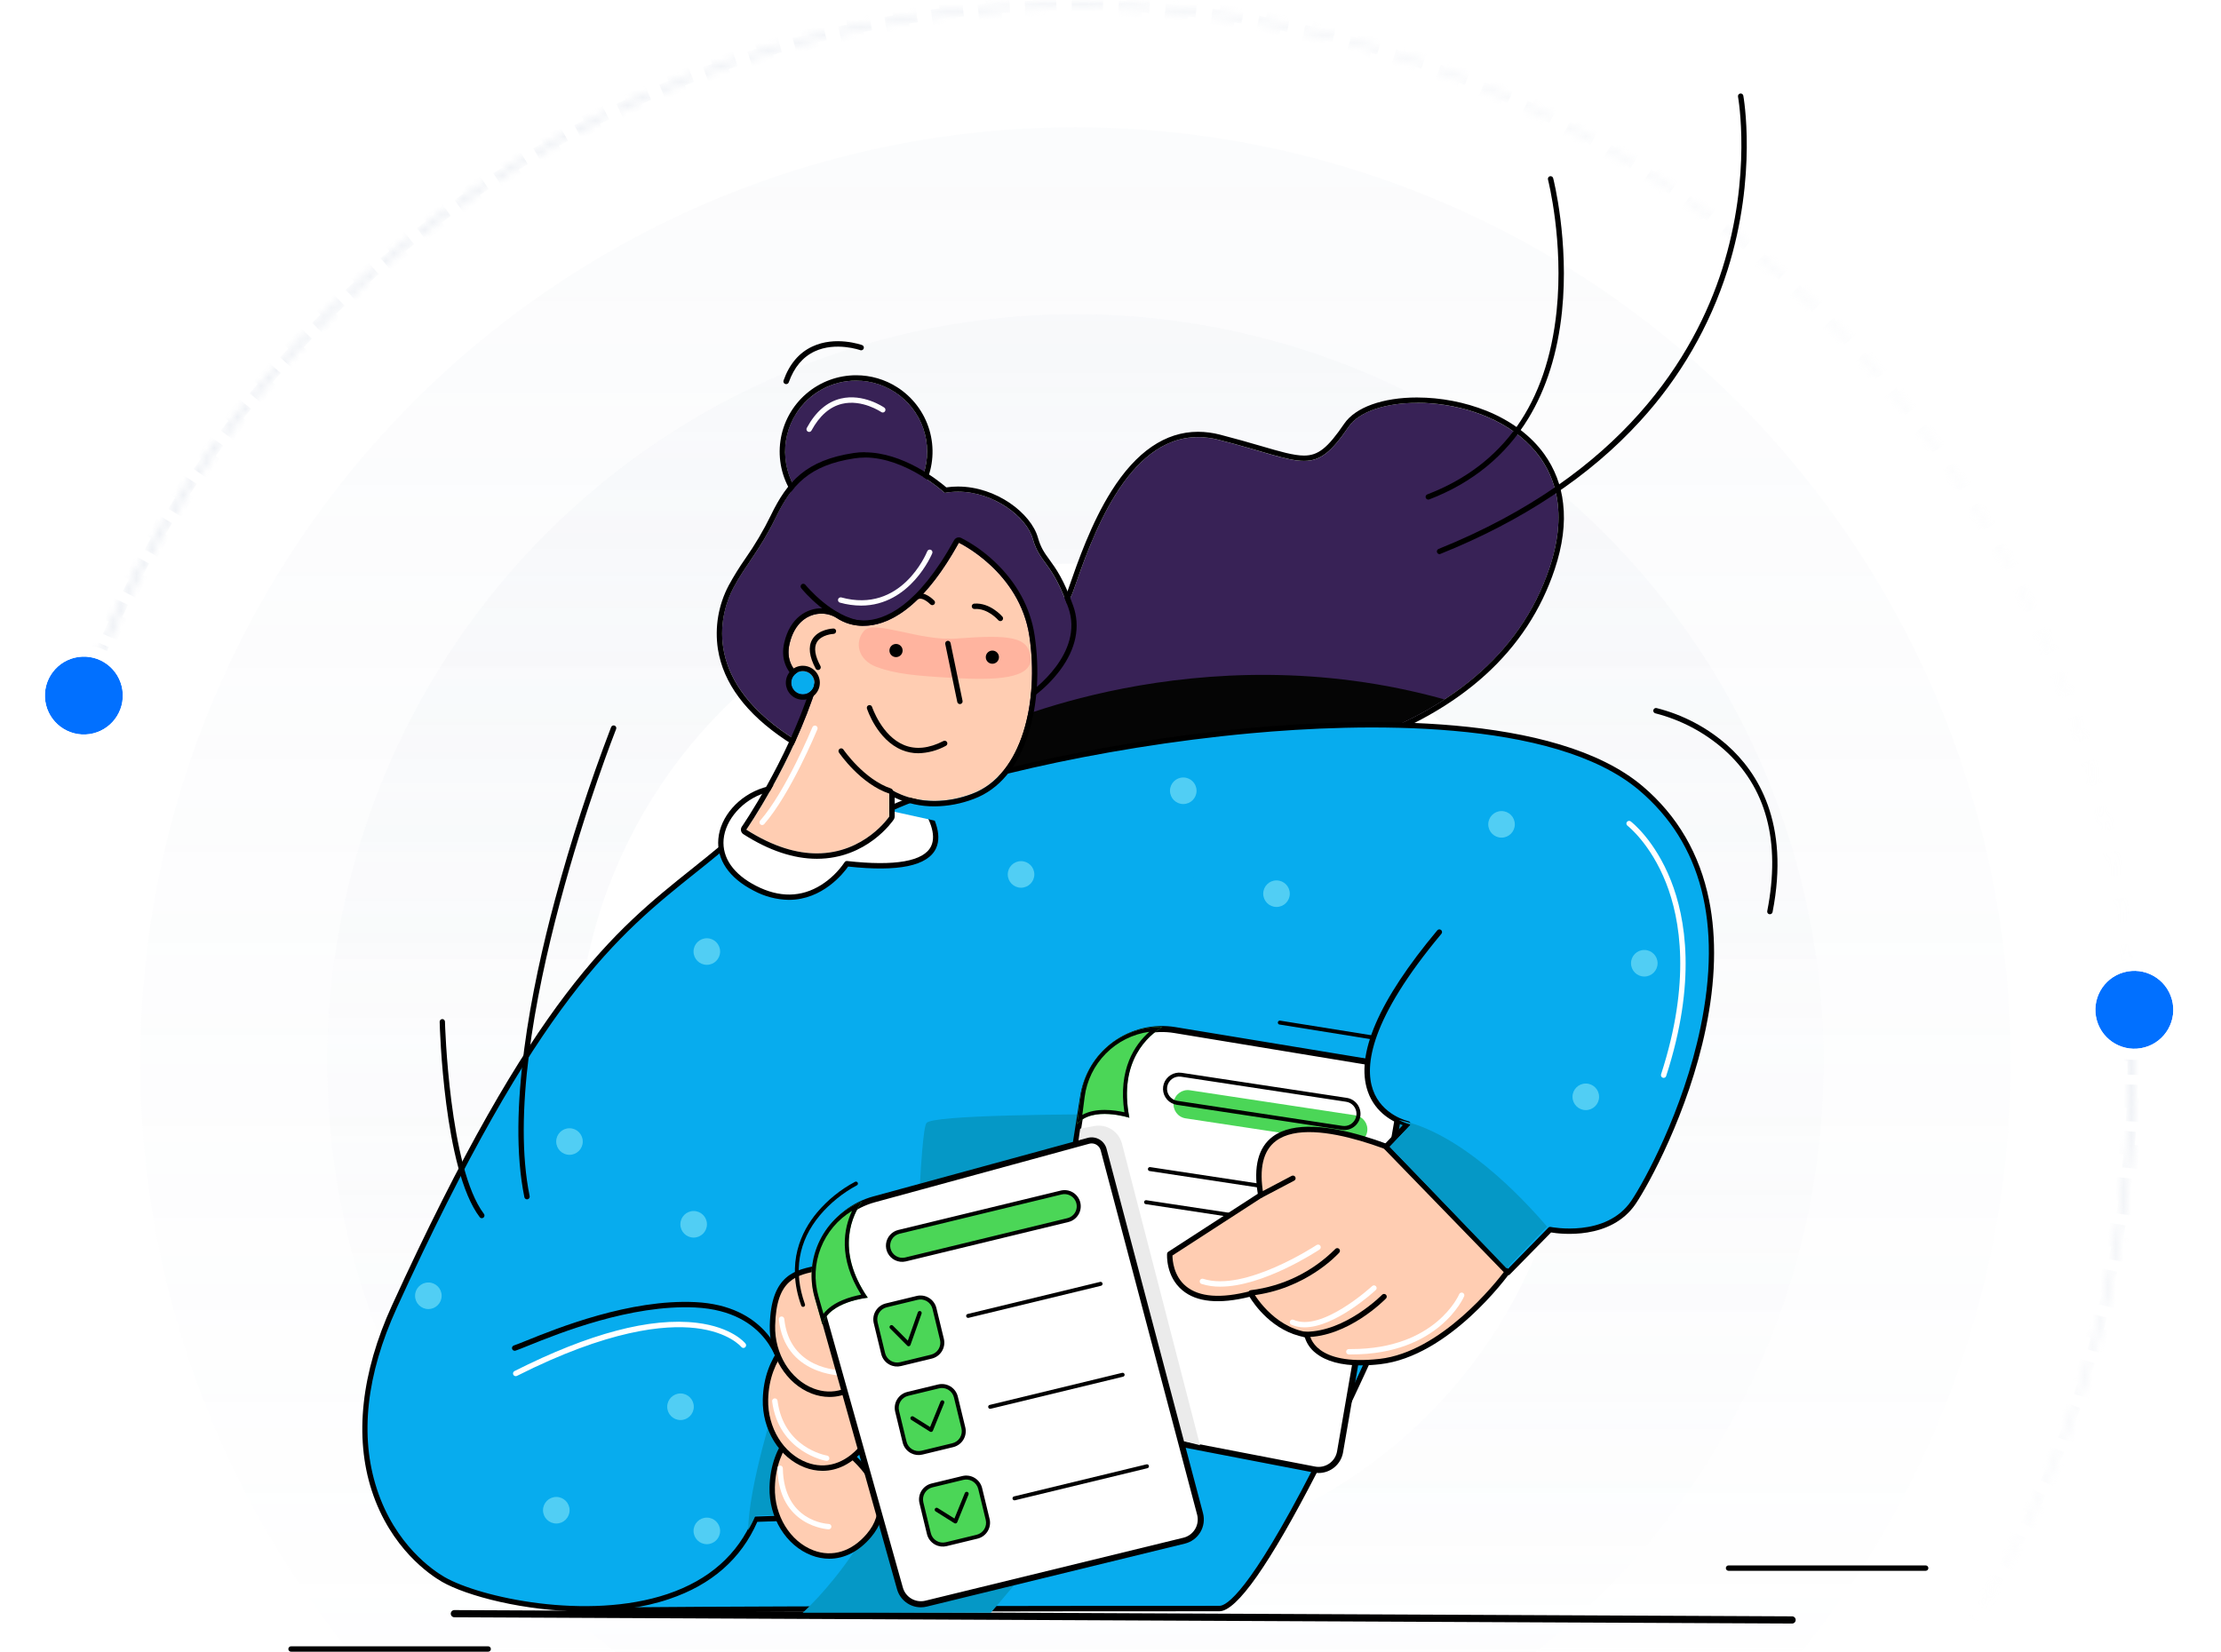 <svg width="285" height="212" viewBox="0 0 285 212" fill="none" xmlns="http://www.w3.org/2000/svg">
<mask id="mask0_10895_63286" style="mask-type:alpha" maskUnits="userSpaceOnUse" x="0" y="0" width="285" height="212">
<rect width="285" height="212" fill="#D9D9D9"/>
</mask>
<g mask="url(#mask0_10895_63286)">
<g opacity="0.5">
<mask id="path-2-inside-1_10895_63286" fill="white">
<path d="M273.871 142.256C275.287 109.771 265.017 77.854 244.923 52.291C224.829 26.727 196.242 9.208 164.342 2.91C132.441 -3.388 99.341 1.952 71.039 17.961C42.738 33.971 21.109 59.59 10.073 90.176L10.663 90.389C21.648 59.944 43.177 34.443 71.348 18.507C99.519 2.571 132.467 -2.744 164.22 3.525C195.973 9.794 224.429 27.232 244.43 52.678C264.432 78.124 274.654 109.894 273.245 142.229L273.871 142.256Z"/>
</mask>
<path d="M273.871 142.256C275.287 109.771 265.017 77.854 244.923 52.291C224.829 26.727 196.242 9.208 164.342 2.91C132.441 -3.388 99.341 1.952 71.039 17.961C42.738 33.971 21.109 59.59 10.073 90.176L10.663 90.389C21.648 59.944 43.177 34.443 71.348 18.507C99.519 2.571 132.467 -2.744 164.22 3.525C195.973 9.794 224.429 27.232 244.43 52.678C264.432 78.124 274.654 109.894 273.245 142.229L273.871 142.256Z" stroke="url(#paint0_linear_10895_63286)" stroke-width="2" stroke-dasharray="3 3" mask="url(#path-2-inside-1_10895_63286)"/>
</g>
<g opacity="0.5">
<mask id="path-3-inside-2_10895_63286" fill="white">
<path d="M10.256 182.994C21.412 213.536 43.141 239.07 71.505 254.969C99.868 270.867 132.99 276.078 164.865 269.655C196.74 263.232 225.259 245.602 245.253 219.96C265.247 194.317 275.391 162.36 273.848 129.881L273.222 129.911C274.758 162.24 264.66 194.05 244.759 219.574C224.857 245.098 196.469 262.647 164.741 269.04C133.013 275.433 100.044 270.247 71.811 254.422C43.578 238.597 21.949 213.18 10.845 182.778L10.256 182.994Z"/>
</mask>
<path d="M10.256 182.994C21.412 213.536 43.141 239.07 71.505 254.969C99.868 270.867 132.99 276.078 164.865 269.655C196.74 263.232 225.259 245.602 245.253 219.96C265.247 194.317 275.391 162.36 273.848 129.881L273.222 129.911C274.758 162.24 264.66 194.05 244.759 219.574C224.857 245.098 196.469 262.647 164.741 269.04C133.013 275.433 100.044 270.247 71.811 254.422C43.578 238.597 21.949 213.18 10.845 182.778L10.256 182.994Z" stroke="url(#paint1_linear_10895_63286)" stroke-width="2" stroke-dasharray="3 3" mask="url(#path-3-inside-2_10895_63286)"/>
</g>
<circle opacity="0.08" cx="138" cy="136.335" r="120" fill="url(#paint2_linear_10895_63286)"/>
<circle opacity="0.1" cx="138" cy="136.335" r="96" fill="url(#paint3_linear_10895_63286)"/>
<circle cx="138" cy="136.335" r="64" fill="white"/>
<g filter="url(#filter0_d_10895_63286)">
<circle cx="10.761" cy="87.847" r="5" transform="rotate(-2.504 10.761 87.847)" fill="#0170FF"/>
<circle cx="10.761" cy="87.847" r="5.715" transform="rotate(-2.504 10.761 87.847)" stroke="white" stroke-width="1.431"/>
</g>
<g filter="url(#filter1_d_10895_63286)">
<circle cx="273.879" cy="128.181" r="5" transform="rotate(-15.735 273.879 128.181)" fill="#0170FF"/>
<circle cx="273.879" cy="128.181" r="5.715" transform="rotate(-15.735 273.879 128.181)" stroke="white" stroke-width="1.431"/>
</g>
</g>
<path d="M126.635 77.575C126.635 77.575 135.287 82.86 137.743 75.812C140.199 68.764 145.317 53.633 156.381 56.457C167.445 59.282 168.531 61.418 173.058 54.778C177.586 48.137 205.977 51.462 198.851 72.842C187.176 107.878 123.275 98.915 123.275 98.915L122.48 90.503L126.635 77.575Z" fill="#382256"/>
<path d="M181.863 51.7C191.326 51.7 203.856 57.808 198.849 72.833C191.125 96.01 160.547 99.934 140.734 99.934C130.596 99.934 123.28 98.906 123.28 98.906L122.485 90.494L126.633 77.575C126.633 77.575 129.748 79.478 132.769 79.478C134.785 79.478 136.757 78.632 137.741 75.812C139.992 69.361 144.478 56.103 153.732 56.103C154.625 56.107 155.514 56.223 156.379 56.448C162.047 57.888 165.096 59.156 167.331 59.156C169.46 59.156 170.849 58.004 173.056 54.778C174.404 52.803 177.86 51.709 181.863 51.709V51.7ZM181.863 51.018C177.429 51.018 173.925 52.278 172.487 54.389C170.351 57.52 169.146 58.474 167.331 58.474C166.01 58.474 164.252 57.96 161.819 57.248C160.324 56.81 158.63 56.326 156.55 55.787C155.629 55.548 154.682 55.425 153.732 55.421C149.54 55.421 145.805 57.974 142.633 63.008C140.04 67.117 138.319 72.056 137.181 75.326L137.089 75.596C136.338 77.748 134.925 78.796 132.769 78.796C129.974 78.796 127.022 77.013 126.992 76.994C126.884 76.928 126.76 76.893 126.633 76.893C126.55 76.893 126.468 76.908 126.391 76.937C126.293 76.973 126.204 77.031 126.132 77.106C126.06 77.182 126.006 77.273 125.974 77.372L121.826 90.291C121.797 90.38 121.787 90.475 121.796 90.568L122.589 98.983C122.604 99.137 122.67 99.283 122.778 99.395C122.885 99.508 123.027 99.581 123.181 99.602C129.004 100.309 134.866 100.654 140.732 100.635C149.773 100.635 162.978 99.784 174.552 95.736C187.616 91.167 196.012 83.536 199.503 73.061C200.512 70.034 200.885 67.197 200.581 64.628C200.335 62.333 199.496 60.142 198.148 58.269C196.459 55.923 193.909 54.011 190.775 52.739C187.939 51.61 184.915 51.027 181.863 51.02V51.018Z" fill="black"/>
<path d="M185.352 89.771C153.606 80.9 126.867 93.591 126.867 93.591C126.335 95.437 126.236 97.38 126.579 99.27C136.53 100.224 166.723 101.895 185.352 89.771Z" fill="#050505"/>
<path d="M184.726 71.126C184.646 71.126 184.568 71.098 184.506 71.047C184.443 70.996 184.401 70.926 184.385 70.847C184.37 70.768 184.382 70.686 184.421 70.616C184.459 70.545 184.52 70.49 184.595 70.46C208.276 60.914 217.458 45.647 221 34.515C224.832 22.449 223.041 12.509 223.023 12.41C223.014 12.365 223.014 12.319 223.024 12.275C223.033 12.23 223.051 12.188 223.076 12.151C223.102 12.113 223.134 12.081 223.172 12.056C223.21 12.032 223.252 12.015 223.297 12.006C223.342 11.998 223.388 11.998 223.432 12.007C223.477 12.016 223.519 12.034 223.557 12.059C223.594 12.085 223.627 12.117 223.652 12.155C223.677 12.193 223.694 12.236 223.703 12.281C223.721 12.382 225.546 22.467 221.67 34.693C219.391 41.878 215.571 48.478 210.477 54.034C204.046 61.093 195.429 66.833 184.862 71.084C184.82 71.106 184.774 71.121 184.726 71.126Z" fill="black"/>
<path d="M183.28 64.124C183.199 64.124 183.121 64.096 183.058 64.044C182.996 63.992 182.954 63.921 182.939 63.841C182.925 63.762 182.938 63.68 182.977 63.609C183.017 63.539 183.08 63.484 183.155 63.456C192.932 59.704 198.512 51.785 199.745 39.919C200.667 31.029 198.662 23.14 198.641 23.062C198.627 23.017 198.622 22.97 198.627 22.923C198.631 22.876 198.645 22.831 198.668 22.79C198.691 22.749 198.722 22.713 198.759 22.684C198.796 22.655 198.839 22.634 198.884 22.622C198.93 22.611 198.977 22.608 199.023 22.615C199.07 22.623 199.114 22.639 199.154 22.664C199.194 22.689 199.228 22.722 199.255 22.761C199.282 22.799 199.3 22.843 199.309 22.889C199.33 22.967 201.367 30.953 200.436 39.972C199.888 45.271 198.432 49.903 196.114 53.711C193.206 58.486 188.929 61.981 183.406 64.101C183.366 64.116 183.323 64.124 183.28 64.124Z" fill="black"/>
<path d="M229.962 208.386L58.305 207.582C58.182 207.582 58.065 207.533 57.979 207.447C57.892 207.36 57.844 207.243 57.844 207.121C57.844 206.999 57.892 206.882 57.979 206.795C58.065 206.709 58.182 206.66 58.305 206.66L229.962 207.464C230.084 207.464 230.201 207.513 230.288 207.599C230.374 207.686 230.423 207.803 230.423 207.925C230.423 208.047 230.374 208.165 230.288 208.251C230.201 208.337 230.084 208.386 229.962 208.386Z" fill="black"/>
<path d="M62.643 212.001H37.346C37.254 212.001 37.166 211.964 37.101 211.9C37.036 211.835 37 211.747 37 211.655C37 211.564 37.036 211.476 37.101 211.411C37.166 211.346 37.254 211.31 37.346 211.31H62.643C62.734 211.31 62.822 211.346 62.887 211.411C62.952 211.476 62.988 211.564 62.988 211.655C62.988 211.747 62.952 211.835 62.887 211.9C62.822 211.964 62.734 212.001 62.643 212.001Z" fill="black"/>
<path d="M247.101 201.618H221.807C221.715 201.618 221.627 201.582 221.562 201.517C221.497 201.452 221.461 201.364 221.461 201.272C221.461 201.181 221.497 201.093 221.562 201.028C221.627 200.963 221.715 200.927 221.807 200.927H247.104C247.195 200.927 247.283 200.963 247.348 201.028C247.413 201.093 247.449 201.181 247.449 201.272C247.449 201.364 247.413 201.452 247.348 201.517C247.283 201.582 247.195 201.618 247.104 201.618H247.101Z" fill="black"/>
<path d="M106.985 102.699C118.573 99.489 189.556 112.328 194.143 118.747C198.731 125.167 163.879 206.467 156.48 206.467C148.029 206.467 87.428 206.467 74.873 206.737C63.852 206.967 55.799 177.051 59.422 170.102C63.044 163.152 89.836 106.982 98.776 105.913C107.716 104.844 106.985 102.699 106.985 102.699Z" fill="#07ACEE"/>
<path d="M74.746 207.085C71.52 207.085 68.294 204.629 65.407 199.967C59.831 190.995 56.478 174.998 59.114 169.938C59.552 169.097 60.317 167.558 61.379 165.429C73.965 140.143 91.531 106.427 98.734 105.565C104.478 104.874 106.068 103.773 106.503 103.176C106.601 103.071 106.654 102.932 106.651 102.789C106.63 102.748 106.619 102.703 106.619 102.657C106.619 102.612 106.63 102.567 106.651 102.526C106.675 102.484 106.708 102.448 106.748 102.42C106.788 102.393 106.833 102.375 106.881 102.367C112.985 100.676 134.563 103.36 153.24 106.773C170.62 109.948 191.832 114.934 194.412 118.544C196.498 121.464 191.06 137.293 187.631 146.47C182.346 160.622 175.208 176.903 169.005 188.961C162.91 200.806 158.692 206.813 156.468 206.813C140.27 206.813 86.515 206.834 74.87 207.083L74.746 207.085ZM107.333 102.966C107.302 103.149 107.234 103.324 107.132 103.48C106.34 104.738 103.464 105.694 98.817 106.245C96.591 106.512 91.596 110.943 80.434 130.542C73.098 143.429 65.877 157.936 62.001 165.73C60.939 167.862 60.172 169.403 59.732 170.249C57.4 174.728 60.071 190.064 65.999 199.596C67.953 202.739 71.068 206.465 74.87 206.384C86.522 206.136 140.284 206.115 156.484 206.115C157.364 206.115 160.291 204.412 168.406 188.636C174.597 176.601 181.721 160.35 187 146.221C192.666 131.051 195.233 120.853 193.866 118.941C191.873 116.15 175.503 111.531 153.132 107.445C134.784 104.102 113.664 101.445 107.333 102.966Z" fill="black"/>
<path d="M181 143.345C181 143.345 120.827 142.185 118.907 144.118C118.034 145.001 117.564 164.82 116.798 178.751C115.867 195.682 103 207 103 207H127.142L181 143.345Z" fill="#0598C6"/>
<path d="M96.356 105.547C83.562 117.618 73.145 118.344 50.604 167.717C41.65 187.334 50.604 199.103 56.882 202.726C63.161 206.348 89.958 211.659 96.96 195L103.72 194.769L105.651 175.696H100.352C100.352 175.696 99.144 167.97 89.246 167.486C79.347 167.002 68.241 172.325 66.069 173.039" fill="#07ACEE"/>
<path d="M75.088 206.836C67.319 206.836 59.833 204.827 56.71 203.025C55.208 202.159 50.123 198.755 47.703 191.327C45.455 184.414 46.349 176.207 50.291 167.574C68.466 127.758 78.811 119.489 88.816 111.494C91.185 109.6 93.634 107.641 96.12 105.295C96.187 105.235 96.275 105.203 96.365 105.206C96.456 105.21 96.541 105.249 96.603 105.314C96.665 105.38 96.699 105.467 96.698 105.558C96.696 105.648 96.659 105.734 96.595 105.798C94.088 108.164 91.627 110.132 89.247 112.033C79.307 119.98 69.028 128.196 50.92 167.862C47.003 176.456 46.134 184.279 48.36 191.113C50.703 198.306 55.609 201.592 57.056 202.426C61.563 205.027 75.36 208.064 85.664 204.594C90.989 202.799 94.684 199.525 96.643 194.866C96.668 194.805 96.711 194.752 96.765 194.715C96.819 194.677 96.883 194.656 96.95 194.654L103.401 194.424L105.263 176.03H100.334C100.252 176.03 100.172 176 100.11 175.946C100.047 175.893 100.006 175.819 99.993 175.737C99.945 175.433 98.698 168.283 89.212 167.82C80.936 167.422 71.736 171.129 67.809 172.714C67.054 173.021 66.51 173.239 66.159 173.357C66.116 173.372 66.071 173.379 66.025 173.376C65.979 173.374 65.935 173.362 65.894 173.342C65.852 173.323 65.816 173.295 65.785 173.261C65.755 173.227 65.731 173.187 65.716 173.144C65.701 173.101 65.694 173.055 65.697 173.009C65.699 172.964 65.711 172.919 65.731 172.878C65.75 172.837 65.778 172.8 65.812 172.769C65.846 172.739 65.886 172.715 65.929 172.7C66.259 172.592 66.823 172.364 67.542 172.074C71.51 170.472 80.804 166.719 89.235 167.131C98.191 167.567 100.249 173.894 100.604 175.339H105.636C105.684 175.339 105.732 175.349 105.776 175.368C105.82 175.388 105.86 175.417 105.893 175.452C105.925 175.488 105.95 175.53 105.965 175.576C105.981 175.622 105.986 175.671 105.982 175.719L104.048 194.792C104.04 194.875 104.002 194.953 103.941 195.01C103.88 195.067 103.8 195.1 103.717 195.103L97.178 195.334C95.104 200.078 91.314 203.412 85.869 205.241C82.512 206.384 78.768 206.836 75.088 206.836Z" fill="black"/>
<path d="M96 196.394C96.097 190.772 99.226 180.671 100.668 176.249H105.175L103.346 194.311L96.942 194.541C96.673 195.181 96.358 195.8 96 196.394Z" fill="#0598C6"/>
<path d="M107.044 185.094C107.044 185.094 116.549 191.133 111.498 197.092C106.447 203.05 98.92 197.963 99.093 190.903C99.266 183.843 104.823 181.225 107.517 178.592" fill="#FFCDB2"/>
<path d="M106.413 200.069C105.635 200.066 104.864 199.92 104.139 199.638C100.867 198.394 98.651 194.799 98.745 190.894C98.886 185.154 102.446 182.309 105.303 180.021C106.033 179.438 106.722 178.887 107.273 178.346C107.305 178.312 107.343 178.285 107.386 178.267C107.428 178.248 107.474 178.239 107.52 178.238C107.567 178.238 107.613 178.247 107.656 178.265C107.698 178.283 107.737 178.309 107.77 178.342C107.802 178.375 107.828 178.414 107.845 178.457C107.862 178.501 107.87 178.547 107.868 178.593C107.867 178.639 107.857 178.685 107.837 178.727C107.818 178.769 107.791 178.807 107.757 178.839C107.181 179.405 106.478 179.968 105.736 180.562C102.989 182.758 99.57 185.493 99.436 190.912C99.349 194.527 101.383 197.85 104.383 198.993C106.809 199.914 109.305 199.143 111.233 196.868C112.349 195.553 112.798 194.127 112.572 192.631C111.973 188.684 106.909 185.419 106.856 185.387C106.816 185.363 106.781 185.332 106.754 185.295C106.727 185.257 106.707 185.215 106.697 185.17C106.686 185.125 106.684 185.078 106.692 185.033C106.7 184.987 106.717 184.944 106.741 184.905C106.766 184.866 106.799 184.832 106.837 184.806C106.875 184.78 106.918 184.761 106.963 184.752C107.008 184.743 107.055 184.742 107.1 184.751C107.145 184.76 107.188 184.778 107.227 184.804C107.457 184.942 112.607 188.26 113.254 192.525C113.514 194.228 113.01 195.841 111.759 197.315C110.227 199.124 108.356 200.069 106.413 200.069Z" fill="black"/>
<path d="M106.181 173.812C106.181 173.812 115.685 179.851 110.635 185.809C105.584 191.768 98.057 186.678 98.23 179.62C98.402 172.563 103.96 169.943 106.653 167.31" fill="#FFCDB2"/>
<path d="M105.55 188.787C104.772 188.783 104.001 188.637 103.276 188.356C100.004 187.109 97.787 183.517 97.882 179.612C98.022 173.872 101.582 171.024 104.442 168.738C105.17 168.155 105.857 167.605 106.41 167.063C106.442 167.03 106.48 167.003 106.522 166.985C106.565 166.966 106.611 166.956 106.657 166.956C106.703 166.956 106.749 166.965 106.792 166.982C106.835 167 106.874 167.026 106.906 167.06C106.939 167.093 106.964 167.132 106.981 167.175C106.998 167.218 107.006 167.264 107.005 167.311C107.004 167.357 106.994 167.403 106.974 167.445C106.955 167.487 106.928 167.525 106.893 167.556C106.317 168.123 105.614 168.683 104.872 169.278C102.126 171.476 98.707 174.211 98.573 179.628C98.486 183.243 100.52 186.568 103.52 187.708C105.946 188.63 108.442 187.858 110.37 185.586C111.485 184.271 111.935 182.844 111.709 181.349C111.11 177.4 106.045 174.135 105.992 174.102C105.953 174.079 105.918 174.047 105.891 174.01C105.864 173.973 105.844 173.93 105.834 173.885C105.823 173.841 105.821 173.794 105.829 173.748C105.837 173.703 105.853 173.659 105.878 173.62C105.903 173.581 105.935 173.548 105.973 173.521C106.011 173.495 106.054 173.477 106.099 173.467C106.145 173.458 106.191 173.458 106.237 173.467C106.282 173.476 106.325 173.494 106.363 173.519C106.594 173.66 111.744 176.976 112.391 181.243C112.651 182.946 112.147 184.556 110.896 186.033C109.361 187.842 107.492 188.787 105.55 188.787Z" fill="black"/>
<path d="M107.075 164.33C107.075 164.33 116.58 170.369 111.529 176.328C106.479 182.286 98.951 177.196 99.124 170.139C99.297 163.081 102.877 163.252 106.267 162.535" fill="#FFCDB2"/>
<path d="M106.445 179.304C105.667 179.301 104.896 179.155 104.17 178.874C100.898 177.627 98.682 174.035 98.776 170.129C98.938 163.54 102.078 162.959 105.115 162.397C105.467 162.332 105.829 162.265 106.184 162.189C106.272 162.175 106.362 162.194 106.436 162.244C106.509 162.294 106.561 162.371 106.58 162.458C106.598 162.545 106.582 162.635 106.536 162.711C106.489 162.787 106.415 162.842 106.329 162.864C105.965 162.943 105.597 163.01 105.242 163.076C102.223 163.634 99.615 164.118 99.468 170.146C99.38 173.761 101.415 177.083 104.414 178.226C106.841 179.148 109.336 178.376 111.262 176.104C112.38 174.786 112.829 173.36 112.601 171.864C112.002 167.913 106.938 164.652 106.887 164.62C106.847 164.597 106.813 164.565 106.785 164.528C106.758 164.491 106.739 164.448 106.728 164.403C106.717 164.358 106.716 164.312 106.724 164.266C106.731 164.221 106.748 164.177 106.773 164.138C106.797 164.099 106.83 164.065 106.868 164.039C106.906 164.013 106.949 163.995 106.994 163.985C107.039 163.976 107.086 163.976 107.131 163.985C107.177 163.993 107.22 164.011 107.258 164.037C107.477 164.176 112.638 167.493 113.285 171.761C113.543 173.463 113.041 175.074 111.79 176.551C110.258 178.36 108.387 179.304 106.445 179.304Z" fill="black"/>
<path d="M106.339 196.294H106.325C106.26 196.294 99.892 195.962 99.77 188.46C99.769 188.415 99.777 188.369 99.793 188.327C99.81 188.285 99.835 188.246 99.866 188.214C99.897 188.181 99.935 188.155 99.976 188.136C100.018 188.118 100.063 188.108 100.108 188.107C100.199 188.108 100.286 188.144 100.35 188.208C100.415 188.271 100.452 188.358 100.454 188.448C100.567 195.282 106.111 195.591 106.346 195.603C106.391 195.604 106.436 195.613 106.477 195.632C106.519 195.65 106.556 195.676 106.588 195.709C106.619 195.742 106.644 195.78 106.661 195.822C106.677 195.865 106.685 195.91 106.684 195.955C106.683 196.001 106.673 196.045 106.655 196.087C106.637 196.129 106.611 196.166 106.578 196.198C106.545 196.229 106.507 196.254 106.464 196.27C106.422 196.287 106.377 196.295 106.332 196.294H106.339Z" fill="white"/>
<path d="M106.051 187.504C106.032 187.507 106.012 187.507 105.993 187.504C105.931 187.504 99.936 186.396 99.081 179.876C99.075 179.83 99.078 179.784 99.09 179.74C99.102 179.696 99.123 179.654 99.151 179.618C99.208 179.545 99.291 179.498 99.383 179.486C99.474 179.475 99.567 179.5 99.64 179.556C99.713 179.613 99.76 179.696 99.772 179.788C100.551 185.793 105.878 186.786 106.106 186.825C106.198 186.833 106.283 186.877 106.342 186.947C106.401 187.018 106.43 187.109 106.422 187.2C106.414 187.292 106.37 187.377 106.3 187.436C106.229 187.495 106.138 187.524 106.046 187.516L106.051 187.504Z" fill="white"/>
<path d="M108.012 176.56C107.883 176.56 100.684 176.493 99.947 169.357C99.938 169.265 99.965 169.173 100.023 169.102C100.081 169.03 100.165 168.985 100.257 168.975C100.349 168.966 100.44 168.993 100.512 169.051C100.583 169.11 100.629 169.194 100.638 169.285C101.313 175.774 107.654 175.868 108.012 175.868C108.103 175.868 108.191 175.905 108.256 175.97C108.321 176.034 108.357 176.122 108.357 176.214C108.357 176.306 108.321 176.393 108.256 176.458C108.191 176.523 108.103 176.56 108.012 176.56Z" fill="white"/>
<path d="M114.955 99.028C114.955 99.028 129.932 113.272 108.677 110.858C108.677 110.858 104.331 117.86 96.847 113.998C89.364 110.136 92.741 103.132 98.055 101.443C102.66 99.975 114.955 99.028 114.955 99.028Z" fill="white"/>
<path d="M101.226 115.501C99.638 115.474 98.081 115.064 96.686 114.305C93.555 112.692 91.951 110.337 92.177 107.685C92.419 104.821 94.79 102.118 97.938 101.114C102.53 99.653 114.414 98.722 114.917 98.683C114.965 98.679 115.014 98.685 115.059 98.701C115.105 98.718 115.147 98.744 115.182 98.777C115.454 99.038 121.843 105.178 120.11 108.89C119.057 111.144 115.271 111.929 108.834 111.224C108.248 112.067 105.555 115.501 101.226 115.501ZM114.82 99.386C113.378 99.501 102.378 100.422 98.152 101.773C95.302 102.678 93.083 105.19 92.853 107.745C92.652 110.1 94.122 112.21 97 113.69C99.995 115.231 102.809 115.196 105.38 113.584C106.566 112.828 107.585 111.839 108.375 110.676C108.409 110.62 108.458 110.575 108.517 110.546C108.576 110.517 108.642 110.506 108.707 110.514C114.848 111.206 118.573 110.549 119.486 108.597C120.905 105.574 115.656 100.208 114.824 99.386H114.82Z" fill="black"/>
<path d="M131.022 113.94C131.963 113.94 132.726 113.177 132.726 112.235C132.726 111.294 131.963 110.53 131.022 110.53C130.08 110.53 129.316 111.294 129.316 112.235C129.316 113.177 130.08 113.94 131.022 113.94Z" fill="#51CEF4"/>
<path d="M90.701 123.839C91.643 123.839 92.406 123.075 92.406 122.134C92.406 121.192 91.643 120.429 90.701 120.429C89.76 120.429 88.996 121.192 88.996 122.134C88.996 123.075 89.76 123.839 90.701 123.839Z" fill="#51CEF4"/>
<path d="M73.076 148.226C74.018 148.226 74.781 147.462 74.781 146.521C74.781 145.579 74.018 144.815 73.076 144.815C72.135 144.815 71.371 145.579 71.371 146.521C71.371 147.462 72.135 148.226 73.076 148.226Z" fill="#51CEF4"/>
<path d="M89.01 158.848C89.951 158.848 90.715 158.084 90.715 157.143C90.715 156.201 89.951 155.438 89.01 155.438C88.068 155.438 87.305 156.201 87.305 157.143C87.305 158.084 88.068 158.848 89.01 158.848Z" fill="#51CEF4"/>
<path d="M54.967 168.022C55.908 168.022 56.672 167.259 56.672 166.317C56.672 165.376 55.908 164.612 54.967 164.612C54.025 164.612 53.262 165.376 53.262 166.317C53.262 167.259 54.025 168.022 54.967 168.022Z" fill="#51CEF4"/>
<path d="M71.385 195.548C72.326 195.548 73.09 194.784 73.09 193.843C73.09 192.901 72.326 192.138 71.385 192.138C70.443 192.138 69.68 192.901 69.68 193.843C69.68 194.784 70.443 195.548 71.385 195.548Z" fill="#51CEF4"/>
<path d="M87.322 182.267C88.264 182.267 89.028 181.503 89.028 180.562C89.028 179.62 88.264 178.856 87.322 178.856C86.381 178.856 85.617 179.62 85.617 180.562C85.617 181.503 86.381 182.267 87.322 182.267Z" fill="#51CEF4"/>
<path d="M90.701 198.202C91.643 198.202 92.406 197.439 92.406 196.497C92.406 195.555 91.643 194.792 90.701 194.792C89.76 194.792 88.996 195.555 88.996 196.497C88.996 197.439 89.76 198.202 90.701 198.202Z" fill="#51CEF4"/>
<path d="M66.179 176.636C66.101 176.636 66.025 176.61 65.964 176.562C65.903 176.514 65.86 176.446 65.841 176.37C65.823 176.295 65.831 176.215 65.864 176.144C65.897 176.074 65.953 176.016 66.022 175.981C75.598 171.143 83.472 169.069 89.43 169.79C93.955 170.345 95.598 172.368 95.665 172.454C95.722 172.525 95.748 172.617 95.738 172.708C95.728 172.799 95.681 172.883 95.609 172.94C95.538 172.997 95.446 173.023 95.355 173.013C95.264 173.002 95.181 172.956 95.124 172.884C95.107 172.864 93.538 170.965 89.252 170.465C85.257 170.004 78.038 170.696 66.336 176.599C66.287 176.623 66.233 176.636 66.179 176.636Z" fill="white"/>
<path d="M67.626 153.938C67.547 153.938 67.469 153.91 67.408 153.86C67.346 153.81 67.303 153.74 67.287 153.661C65.029 142.62 68.177 126.802 71.216 115.478C73.232 107.982 75.634 100.595 78.412 93.346C78.427 93.301 78.45 93.26 78.481 93.224C78.513 93.189 78.551 93.16 78.594 93.14C78.637 93.12 78.683 93.109 78.731 93.108C78.778 93.106 78.825 93.115 78.869 93.132C78.913 93.15 78.953 93.176 78.986 93.21C79.019 93.243 79.045 93.283 79.063 93.327C79.08 93.371 79.088 93.418 79.086 93.466C79.084 93.513 79.073 93.559 79.052 93.602C78.898 93.992 63.689 132.622 67.965 153.523C67.974 153.568 67.974 153.613 67.966 153.658C67.957 153.703 67.94 153.745 67.915 153.783C67.89 153.821 67.858 153.853 67.82 153.879C67.782 153.904 67.74 153.922 67.695 153.931C67.673 153.936 67.65 153.938 67.626 153.938Z" fill="black"/>
<path d="M61.833 156.359C61.779 156.36 61.727 156.347 61.679 156.324C61.631 156.3 61.589 156.266 61.556 156.223C56.948 150.168 56.437 131.929 56.418 131.155C56.417 131.109 56.424 131.064 56.44 131.021C56.456 130.979 56.481 130.94 56.512 130.907C56.544 130.874 56.581 130.847 56.623 130.829C56.664 130.811 56.709 130.801 56.755 130.8C56.844 130.8 56.931 130.835 56.995 130.898C57.059 130.961 57.096 131.046 57.098 131.136C57.098 131.325 57.63 149.926 62.098 155.804C62.154 155.877 62.178 155.969 62.166 156.06C62.154 156.152 62.106 156.234 62.033 156.29C61.975 156.333 61.905 156.357 61.833 156.359Z" fill="black"/>
<path d="M135.203 182.165C134.49 182.028 133.859 181.619 133.442 181.025C133.024 180.431 132.855 179.698 132.968 178.981L138.989 140.768C139.2 139.387 139.691 138.063 140.433 136.879C141.174 135.695 142.151 134.675 143.302 133.883C145.481 132.382 148.158 131.784 150.769 132.214L178.896 136.851C179.103 136.886 179.302 136.961 179.48 137.072C179.658 137.184 179.813 137.33 179.934 137.501C180.056 137.673 180.142 137.866 180.189 138.072C180.235 138.277 180.24 138.489 180.204 138.696L171.958 186.354C171.895 186.721 171.759 187.071 171.558 187.385C171.358 187.698 171.097 187.969 170.791 188.18C170.485 188.392 170.139 188.54 169.775 188.617C169.411 188.693 169.035 188.696 168.67 188.626L135.203 182.165Z" fill="white"/>
<path d="M169.206 189.063C169.001 189.063 168.796 189.043 168.594 189.004L135.129 182.551C134.316 182.397 133.595 181.931 133.12 181.254C132.644 180.577 132.452 179.741 132.583 178.924L138.605 140.711C138.817 139.321 139.302 137.988 140.033 136.787C140.765 135.587 141.727 134.543 142.864 133.718C144.002 132.892 145.292 132.3 146.659 131.976C148.027 131.653 149.446 131.604 150.833 131.833L178.96 136.47C179.218 136.513 179.465 136.606 179.687 136.745C179.909 136.884 180.101 137.065 180.253 137.278C180.404 137.492 180.512 137.733 180.569 137.988C180.627 138.244 180.634 138.508 180.588 138.766L172.341 186.42C172.213 187.16 171.829 187.83 171.255 188.314C170.682 188.798 169.957 189.064 169.206 189.066V189.063ZM135.277 181.783L168.742 188.236C169.057 188.297 169.381 188.294 169.694 188.229C170.008 188.163 170.305 188.035 170.569 187.853C170.832 187.671 171.057 187.438 171.23 187.169C171.402 186.899 171.519 186.597 171.574 186.281L179.821 138.626C179.848 138.469 179.845 138.309 179.81 138.154C179.775 137.999 179.71 137.852 179.618 137.723C179.526 137.593 179.409 137.483 179.274 137.399C179.14 137.315 178.989 137.258 178.833 137.233L150.706 132.595C149.421 132.383 148.106 132.428 146.838 132.728C145.571 133.028 144.375 133.577 143.321 134.342C142.267 135.107 141.376 136.074 140.698 137.187C140.021 138.299 139.571 139.535 139.375 140.823L133.351 179.042C133.251 179.659 133.397 180.291 133.756 180.803C134.115 181.315 134.66 181.667 135.275 181.783H135.277Z" fill="black"/>
<path d="M143.975 146.796L153.988 185.502L133.527 180.305L138.608 144.864L140.425 144.53C141.193 144.389 141.987 144.544 142.645 144.965C143.304 145.385 143.779 146.039 143.975 146.796Z" fill="#EBEBEB"/>
<path d="M142.828 133.76C141.696 134.578 140.742 135.619 140.027 136.819C139.313 138.02 138.851 139.354 138.672 140.739L138.211 144.293C140.174 141.929 144.921 143.463 144.921 143.463C143.475 136.085 147.452 132.85 149.149 131.831C146.887 131.757 144.664 132.435 142.828 133.76Z" fill="#4BD657"/>
<path d="M147.485 132.43C145.634 134.062 143.445 137.23 144.286 142.766C143.049 142.485 140.634 142.13 138.885 143.1L139.181 140.81C139.454 138.696 140.415 136.731 141.916 135.217C143.416 133.704 145.373 132.726 147.485 132.434V132.43ZM149.154 131.836C146.611 131.751 144.129 132.617 142.191 134.264C140.253 135.912 138.998 138.222 138.672 140.744L138.211 144.298C140.174 141.934 144.921 143.468 144.921 143.468C143.475 136.09 147.452 132.855 149.149 131.836H149.154Z" fill="black"/>
<path d="M118.842 205.832C118.137 206.004 117.392 205.896 116.765 205.53C116.139 205.164 115.679 204.568 115.483 203.869L105.024 166.627C104.639 165.283 104.534 163.875 104.715 162.49C104.895 161.104 105.357 159.77 106.073 158.57C107.429 156.297 109.612 154.638 112.165 153.94L139.663 146.428C139.866 146.373 140.078 146.358 140.286 146.385C140.495 146.412 140.696 146.48 140.878 146.585C141.06 146.69 141.219 146.83 141.347 146.998C141.475 147.165 141.568 147.355 141.621 147.559L153.995 194.313C154.09 194.673 154.113 195.048 154.061 195.417C154.01 195.785 153.885 196.14 153.695 196.46C153.505 196.78 153.253 197.058 152.953 197.28C152.654 197.501 152.314 197.661 151.952 197.749L118.842 205.832Z" fill="white"/>
<path d="M118.165 206.304C117.471 206.304 116.796 206.076 116.243 205.655C115.691 205.235 115.291 204.645 115.106 203.975L104.648 166.732C104.261 165.38 104.147 163.966 104.311 162.57C104.475 161.174 104.915 159.825 105.604 158.6C106.294 157.375 107.22 156.299 108.328 155.435C109.436 154.571 110.705 153.935 112.061 153.565L139.56 146.054C139.812 145.984 140.076 145.966 140.335 146C140.595 146.033 140.845 146.118 141.072 146.248C141.298 146.379 141.497 146.554 141.656 146.762C141.815 146.969 141.931 147.207 141.997 147.46L154.37 194.213C154.478 194.623 154.504 195.051 154.445 195.47C154.387 195.89 154.245 196.294 154.028 196.659C153.812 197.023 153.525 197.341 153.184 197.593C152.843 197.845 152.455 198.027 152.043 198.128L118.934 206.211C118.682 206.273 118.424 206.304 118.165 206.304ZM140.084 146.761C139.976 146.761 139.868 146.776 139.764 146.805L112.266 154.316C111.009 154.659 109.833 155.248 108.806 156.05C107.779 156.851 106.921 157.848 106.282 158.983C105.643 160.118 105.236 161.369 105.084 162.663C104.932 163.957 105.038 165.268 105.397 166.52L115.855 203.765C116.022 204.368 116.418 204.882 116.958 205.197C117.499 205.513 118.141 205.605 118.748 205.454L151.857 197.371C152.169 197.295 152.461 197.157 152.719 196.966C152.976 196.776 153.193 196.536 153.357 196.26C153.521 195.985 153.628 195.68 153.673 195.362C153.717 195.045 153.698 194.722 153.616 194.412L141.243 147.659C141.176 147.402 141.025 147.175 140.815 147.013C140.606 146.85 140.348 146.762 140.083 146.761H140.084Z" fill="black"/>
<path d="M105.588 158.485C104.873 159.686 104.411 161.02 104.23 162.405C104.05 163.791 104.155 165.199 104.539 166.542L105.525 169.991C106.389 167.043 111.356 166.569 111.356 166.569C107.099 160.37 109.473 155.822 110.631 154.212C108.524 155.04 106.75 156.542 105.588 158.485Z" fill="#4BD657"/>
<path d="M109.332 155.423C108.281 157.655 107.526 161.431 110.495 166.181C109.246 166.412 106.889 167.043 105.666 168.629L105.031 166.403C104.443 164.355 104.546 162.169 105.324 160.185C106.101 158.2 107.51 156.527 109.332 155.422V155.423ZM110.632 154.209C108.264 155.139 106.328 156.918 105.202 159.199C104.075 161.48 103.839 164.098 104.54 166.544L105.526 169.993C106.39 167.044 111.357 166.57 111.357 166.57C107.1 160.372 109.473 155.823 110.632 154.213V154.209Z" fill="black"/>
<path d="M123.629 189.636L119.669 190.596C118.681 190.836 118.073 191.832 118.313 192.821L119.273 196.781C119.513 197.769 120.509 198.377 121.498 198.137L125.458 197.177C126.447 196.937 127.054 195.941 126.814 194.952L125.854 190.992C125.614 190.003 124.618 189.396 123.629 189.636Z" fill="#4BD657"/>
<path d="M120.028 198.277C119.983 198.253 119.939 198.228 119.894 198.201C119.659 198.058 119.454 197.87 119.291 197.648C119.129 197.425 119.012 197.173 118.948 196.905L117.988 192.945C117.858 192.405 117.947 191.834 118.237 191.36C118.526 190.885 118.992 190.544 119.533 190.413L123.492 189.453C123.76 189.388 124.038 189.376 124.31 189.419C124.582 189.461 124.843 189.557 125.078 189.7C125.314 189.844 125.518 190.032 125.68 190.254C125.843 190.477 125.96 190.729 126.025 190.997L126.985 194.957C127.116 195.497 127.026 196.068 126.737 196.542C126.447 197.017 125.981 197.358 125.441 197.489L121.481 198.449C120.991 198.569 120.475 198.508 120.028 198.277ZM124.712 190.079C124.373 189.904 123.983 189.858 123.613 189.949L119.653 190.908C119.244 191.008 118.891 191.266 118.672 191.625C118.453 191.984 118.385 192.416 118.483 192.825L119.444 196.785C119.543 197.194 119.801 197.547 120.16 197.766C120.52 197.985 120.951 198.053 121.361 197.954L125.32 196.994C125.523 196.945 125.714 196.856 125.882 196.733C126.051 196.61 126.193 196.456 126.302 196.278C126.41 196.1 126.483 195.902 126.515 195.696C126.547 195.49 126.538 195.279 126.489 195.077L125.53 191.117C125.481 190.914 125.392 190.723 125.269 190.555C125.146 190.386 124.991 190.244 124.813 190.136C124.783 190.116 124.746 190.097 124.712 190.079Z" fill="black"/>
<path d="M130.064 192.545C130.018 192.522 129.98 192.484 129.955 192.438C129.931 192.392 129.921 192.34 129.928 192.289C129.934 192.237 129.956 192.189 129.99 192.15C130.024 192.111 130.07 192.084 130.12 192.071L147.115 187.955C147.147 187.946 147.181 187.944 147.215 187.949C147.249 187.954 147.281 187.965 147.31 187.982C147.339 188 147.364 188.023 147.384 188.05C147.404 188.077 147.419 188.108 147.427 188.141C147.435 188.174 147.436 188.208 147.431 188.242C147.426 188.275 147.414 188.307 147.396 188.336C147.378 188.364 147.354 188.389 147.327 188.409C147.299 188.429 147.268 188.442 147.235 188.45L130.241 192.566C130.181 192.581 130.118 192.573 130.064 192.545Z" fill="black"/>
<path d="M122.478 195.512L122.46 195.502L120.063 193.998C120.034 193.98 120.008 193.957 119.988 193.93C119.968 193.903 119.953 193.872 119.945 193.839C119.937 193.805 119.935 193.771 119.941 193.737C119.946 193.704 119.958 193.672 119.976 193.643C119.994 193.614 120.018 193.589 120.046 193.569C120.074 193.55 120.105 193.536 120.139 193.529C120.172 193.522 120.207 193.521 120.24 193.528C120.273 193.534 120.305 193.547 120.334 193.566L122.473 194.909L123.808 191.636C123.834 191.573 123.883 191.523 123.946 191.497C124.008 191.47 124.078 191.47 124.141 191.495C124.204 191.521 124.254 191.57 124.28 191.633C124.306 191.695 124.307 191.765 124.281 191.828L122.835 195.382C122.821 195.416 122.799 195.447 122.772 195.472C122.745 195.498 122.712 195.517 122.677 195.529C122.644 195.539 122.61 195.543 122.576 195.541C122.541 195.538 122.508 195.528 122.478 195.512Z" fill="black"/>
<path d="M120.508 177.889L116.548 178.849C115.56 179.089 114.952 180.085 115.192 181.074L116.152 185.033C116.392 186.022 117.388 186.63 118.377 186.39L122.337 185.43C123.325 185.19 123.933 184.194 123.693 183.205L122.733 179.245C122.493 178.256 121.497 177.649 120.508 177.889Z" fill="#4BD657"/>
<path d="M116.911 186.529C116.865 186.505 116.82 186.48 116.777 186.454C116.541 186.311 116.336 186.123 116.174 185.9C116.012 185.677 115.895 185.425 115.83 185.157L114.871 181.197C114.741 180.656 114.83 180.086 115.12 179.611C115.409 179.137 115.875 178.796 116.415 178.664L120.374 177.704C120.915 177.574 121.485 177.663 121.96 177.952C122.435 178.242 122.776 178.708 122.908 179.249L123.868 183.209C123.998 183.749 123.909 184.32 123.62 184.795C123.33 185.27 122.864 185.61 122.323 185.742L118.364 186.701C117.874 186.821 117.358 186.76 116.911 186.529ZM121.595 178.331C121.256 178.156 120.865 178.109 120.494 178.201L116.536 179.16C116.127 179.26 115.774 179.517 115.555 179.877C115.336 180.236 115.268 180.667 115.366 181.077L116.326 185.037C116.426 185.446 116.683 185.799 117.043 186.018C117.402 186.237 117.834 186.305 118.243 186.206L122.203 185.246C122.406 185.197 122.597 185.108 122.765 184.985C122.934 184.862 123.076 184.707 123.185 184.529C123.293 184.351 123.365 184.154 123.398 183.948C123.43 183.742 123.421 183.531 123.371 183.329L122.411 179.369C122.363 179.166 122.275 178.975 122.152 178.807C122.029 178.638 121.874 178.496 121.696 178.388C121.662 178.368 121.629 178.349 121.595 178.331Z" fill="black"/>
<path d="M117.758 166.527L113.798 167.487C112.809 167.727 112.202 168.723 112.442 169.711L113.402 173.671C113.642 174.66 114.638 175.267 115.627 175.028L119.587 174.067C120.576 173.828 121.183 172.832 120.943 171.843L119.983 167.883C119.743 166.894 118.747 166.287 117.758 166.527Z" fill="#4BD657"/>
<path d="M114.16 175.165C114.115 175.142 114.07 175.116 114.027 175.091C113.791 174.948 113.586 174.759 113.424 174.537C113.262 174.314 113.145 174.061 113.08 173.793L112.121 169.834C111.991 169.293 112.08 168.723 112.37 168.248C112.659 167.773 113.125 167.433 113.665 167.301L117.624 166.341C118.165 166.21 118.735 166.3 119.21 166.589C119.685 166.879 120.026 167.345 120.158 167.885L121.118 171.845C121.248 172.386 121.159 172.956 120.87 173.431C120.58 173.906 120.114 174.247 119.573 174.379L115.614 175.338C115.124 175.458 114.608 175.397 114.16 175.165ZM118.845 166.967C118.506 166.792 118.115 166.746 117.744 166.837L113.786 167.796C113.377 167.896 113.024 168.154 112.805 168.513C112.586 168.873 112.518 169.304 112.616 169.713L113.576 173.673C113.676 174.082 113.933 174.435 114.293 174.655C114.652 174.874 115.084 174.941 115.493 174.843L119.453 173.882C119.656 173.833 119.847 173.745 120.015 173.622C120.184 173.499 120.326 173.344 120.435 173.166C120.543 172.988 120.615 172.79 120.648 172.584C120.68 172.378 120.671 172.168 120.621 171.965L119.661 168.006C119.613 167.803 119.525 167.612 119.402 167.443C119.279 167.275 119.124 167.132 118.946 167.024C118.912 167.004 118.879 166.985 118.845 166.967Z" fill="black"/>
<path d="M136.248 153L115.407 158.053C114.429 158.29 113.829 159.275 114.066 160.252C114.303 161.23 115.288 161.83 116.265 161.593L137.106 156.54C138.084 156.303 138.684 155.318 138.447 154.341C138.21 153.363 137.225 152.763 136.248 153Z" fill="#4BD657"/>
<path d="M114.811 161.732C114.434 161.538 114.126 161.234 113.927 160.86C113.728 160.486 113.648 160.06 113.698 159.64C113.748 159.219 113.926 158.824 114.207 158.508C114.488 158.191 114.86 157.968 115.272 157.869L136.113 152.816C136.378 152.751 136.654 152.74 136.923 152.781C137.193 152.823 137.452 152.917 137.685 153.059C137.919 153.201 138.121 153.388 138.282 153.608C138.444 153.829 138.56 154.079 138.624 154.344C138.688 154.609 138.699 154.885 138.657 155.154C138.615 155.424 138.52 155.683 138.378 155.916C138.235 156.149 138.048 156.351 137.828 156.512C137.607 156.672 137.357 156.788 137.091 156.852L116.251 161.904C115.766 162.022 115.254 161.961 114.811 161.732ZM137.319 153.443C136.985 153.269 136.599 153.223 136.233 153.312L115.392 158.365C114.995 158.47 114.656 158.726 114.446 159.078C114.236 159.43 114.173 159.85 114.27 160.249C114.366 160.647 114.615 160.992 114.963 161.209C115.311 161.426 115.73 161.498 116.13 161.409L136.971 156.356C137.281 156.282 137.562 156.113 137.774 155.875C137.986 155.636 138.12 155.338 138.158 155.021C138.196 154.703 138.136 154.382 137.986 154.1C137.836 153.818 137.603 153.589 137.319 153.443Z" fill="black"/>
<path d="M124.116 169.128C124.069 169.105 124.031 169.067 124.007 169.021C123.982 168.975 123.972 168.923 123.978 168.871C123.985 168.819 124.007 168.77 124.041 168.731C124.076 168.692 124.122 168.665 124.173 168.653L141.167 164.536C141.233 164.521 141.302 164.531 141.36 164.567C141.418 164.602 141.459 164.659 141.475 164.724C141.491 164.79 141.48 164.86 141.445 164.918C141.41 164.975 141.353 165.017 141.287 165.033L124.293 169.149C124.233 169.163 124.171 169.156 124.116 169.128Z" fill="black"/>
<path d="M126.943 180.799C126.896 180.775 126.859 180.738 126.834 180.692C126.81 180.646 126.8 180.594 126.806 180.542C126.813 180.491 126.834 180.443 126.869 180.404C126.903 180.365 126.949 180.337 126.999 180.325L143.993 176.208C144.026 176.2 144.06 176.198 144.094 176.203C144.127 176.207 144.16 176.219 144.189 176.236C144.218 176.254 144.243 176.276 144.263 176.304C144.283 176.331 144.298 176.362 144.306 176.395C144.314 176.428 144.315 176.462 144.31 176.495C144.304 176.529 144.292 176.561 144.275 176.59C144.257 176.618 144.233 176.643 144.206 176.663C144.178 176.682 144.147 176.696 144.114 176.704L127.12 180.82C127.06 180.835 126.997 180.828 126.943 180.799Z" fill="black"/>
<path d="M173.912 143.154L152.682 139.937C151.686 139.786 150.757 140.471 150.606 141.467C150.455 142.463 151.14 143.393 152.136 143.544L173.366 146.76C174.362 146.911 175.291 146.226 175.442 145.23C175.593 144.234 174.908 143.305 173.912 143.154Z" fill="#4BD657"/>
<path d="M150.348 141.591C149.915 141.363 149.576 140.989 149.391 140.536C149.207 140.082 149.189 139.577 149.34 139.111C149.491 138.645 149.802 138.248 150.219 137.989C150.635 137.73 151.129 137.627 151.613 137.697L172.816 140.915C173.085 140.956 173.344 141.05 173.577 141.19C173.811 141.331 174.014 141.517 174.176 141.736C174.338 141.956 174.454 142.205 174.52 142.47C174.585 142.735 174.598 143.01 174.557 143.279C174.516 143.549 174.422 143.808 174.281 144.041C174.14 144.275 173.955 144.478 173.735 144.64C173.516 144.801 173.266 144.918 173.002 144.984C172.737 145.049 172.462 145.061 172.192 145.021L150.99 141.803C150.766 141.768 150.549 141.696 150.348 141.591ZM173.224 141.571C173.072 141.493 172.908 141.44 172.739 141.415L151.537 138.197C151.128 138.14 150.714 138.246 150.384 138.493C150.053 138.739 149.833 139.106 149.771 139.514C149.71 139.921 149.811 140.337 150.054 140.67C150.296 141.004 150.66 141.228 151.067 141.294L172.269 144.512C172.636 144.566 173.01 144.489 173.325 144.294C173.64 144.098 173.875 143.798 173.99 143.445C174.104 143.093 174.09 142.711 173.95 142.368C173.81 142.025 173.552 141.743 173.224 141.571Z" fill="black"/>
<path d="M147.437 150.283C147.384 150.255 147.342 150.209 147.32 150.153C147.297 150.097 147.295 150.035 147.313 149.978C147.332 149.92 147.37 149.871 147.421 149.84C147.472 149.808 147.533 149.795 147.593 149.803L173.042 153.665C173.075 153.67 173.107 153.682 173.135 153.699C173.164 153.716 173.189 153.739 173.209 153.766C173.229 153.793 173.243 153.824 173.251 153.856C173.259 153.889 173.26 153.922 173.255 153.956C173.25 153.989 173.239 154.02 173.221 154.049C173.204 154.078 173.181 154.103 173.154 154.123C173.127 154.142 173.097 154.157 173.064 154.165C173.032 154.173 172.998 154.174 172.965 154.169L147.516 150.308C147.489 150.304 147.462 150.295 147.437 150.283Z" fill="black"/>
<path d="M146.95 154.533C146.895 154.505 146.852 154.46 146.829 154.403C146.805 154.347 146.802 154.284 146.821 154.226C146.84 154.168 146.878 154.119 146.931 154.087C146.983 154.055 147.044 154.043 147.104 154.053L172.325 157.88C172.358 157.886 172.39 157.897 172.419 157.914C172.448 157.932 172.472 157.954 172.492 157.981C172.512 158.008 172.526 158.039 172.534 158.072C172.542 158.104 172.544 158.138 172.539 158.171C172.534 158.204 172.522 158.236 172.505 158.264C172.488 158.293 172.465 158.318 172.438 158.338C172.411 158.358 172.38 158.372 172.348 158.38C172.315 158.388 172.282 158.39 172.249 158.385L147.028 154.557C147 154.554 146.974 154.546 146.95 154.533Z" fill="black"/>
<path d="M159.454 161.94C159.401 161.913 159.359 161.867 159.336 161.811C159.313 161.755 159.31 161.693 159.329 161.635C159.347 161.578 159.386 161.529 159.437 161.497C159.488 161.465 159.549 161.453 159.609 161.462L172.609 163.435C172.642 163.44 172.674 163.451 172.702 163.468C172.731 163.486 172.756 163.509 172.776 163.535C172.796 163.562 172.81 163.593 172.818 163.626C172.826 163.658 172.828 163.692 172.823 163.725C172.818 163.758 172.806 163.79 172.789 163.818C172.771 163.847 172.749 163.872 172.722 163.892C172.695 163.912 172.664 163.926 172.632 163.934C172.599 163.942 172.565 163.944 172.532 163.939L159.532 161.966C159.505 161.962 159.479 161.953 159.454 161.94Z" fill="black"/>
<path d="M114.398 170.334L116.598 172.544L118.02 168.527" fill="#4BD657"/>
<path d="M116.482 172.771C116.459 172.758 116.437 172.743 116.419 172.724L114.219 170.514C114.171 170.466 114.144 170.401 114.145 170.334C114.145 170.266 114.172 170.201 114.22 170.153C114.268 170.105 114.332 170.079 114.4 170.079C114.468 170.079 114.533 170.106 114.581 170.154L116.494 172.078L117.777 168.44C117.788 168.409 117.806 168.38 117.828 168.355C117.85 168.33 117.878 168.31 117.908 168.295C117.938 168.281 117.971 168.273 118.004 168.271C118.038 168.269 118.071 168.274 118.103 168.285C118.134 168.296 118.163 168.314 118.188 168.336C118.213 168.358 118.233 168.385 118.248 168.416C118.262 168.446 118.27 168.479 118.272 168.512C118.274 168.546 118.269 168.579 118.258 168.611L116.835 172.627C116.823 172.661 116.803 172.693 116.778 172.719C116.753 172.745 116.722 172.766 116.688 172.779C116.655 172.792 116.618 172.798 116.582 172.797C116.546 172.795 116.51 172.785 116.478 172.768L116.482 172.771Z" fill="black"/>
<path d="M119.355 183.766L119.336 183.755L116.94 182.251C116.882 182.215 116.842 182.158 116.827 182.092C116.812 182.026 116.823 181.956 116.859 181.899C116.895 181.842 116.953 181.801 117.019 181.786C117.085 181.771 117.154 181.783 117.211 181.819L119.351 183.162L120.686 179.89C120.698 179.859 120.717 179.831 120.74 179.807C120.764 179.783 120.792 179.764 120.823 179.751C120.854 179.738 120.887 179.731 120.92 179.73C120.954 179.73 120.987 179.736 121.018 179.749C121.049 179.762 121.077 179.78 121.101 179.804C121.125 179.827 121.144 179.855 121.157 179.886C121.17 179.917 121.177 179.95 121.177 179.983C121.178 180.017 121.171 180.05 121.159 180.081L119.712 183.635C119.698 183.669 119.677 183.701 119.65 183.726C119.622 183.751 119.59 183.77 119.554 183.782C119.522 183.793 119.487 183.797 119.453 183.794C119.419 183.791 119.386 183.782 119.355 183.766Z" fill="black"/>
<path d="M102.935 167.712C102.878 167.683 102.834 167.632 102.813 167.572C100.839 162.071 102.83 158.04 104.847 155.627C106.206 154.013 107.863 152.675 109.727 151.686C109.788 151.657 109.857 151.653 109.921 151.676C109.984 151.698 110.036 151.744 110.065 151.805C110.094 151.865 110.099 151.935 110.077 151.998C110.055 152.062 110.01 152.114 109.949 152.144C108.15 153.111 106.547 154.407 105.226 155.966C102.425 159.325 101.777 163.171 103.292 167.399C103.309 167.447 103.311 167.5 103.299 167.549C103.286 167.599 103.258 167.644 103.22 167.678C103.181 167.711 103.133 167.733 103.082 167.739C103.031 167.745 102.98 167.735 102.934 167.712H102.935Z" fill="black"/>
<path d="M164.112 131.482C164.058 131.454 164.015 131.408 163.992 131.352C163.969 131.296 163.966 131.233 163.985 131.175C164.004 131.118 164.043 131.069 164.095 131.037C164.147 131.006 164.209 130.994 164.269 131.003L177.097 133.058C177.131 133.063 177.163 133.074 177.192 133.092C177.222 133.109 177.247 133.132 177.267 133.159C177.288 133.186 177.302 133.218 177.31 133.251C177.318 133.284 177.32 133.318 177.314 133.351C177.309 133.385 177.297 133.417 177.279 133.446C177.261 133.475 177.237 133.5 177.209 133.519C177.182 133.539 177.15 133.553 177.117 133.56C177.084 133.567 177.049 133.568 177.016 133.561L164.188 131.502C164.162 131.499 164.136 131.492 164.112 131.482Z" fill="black"/>
<path d="M182.789 149.26C182.789 149.26 158.914 137.258 161.787 153.392L150.11 160.954C150.11 160.954 149.564 168.885 160.515 166.055C160.515 166.055 162.992 170.608 167.723 171.332C167.723 171.332 168.216 175.749 177.05 174.763C185.884 173.776 193.517 163.138 193.517 163.138L182.789 149.26Z" fill="#FFCDB2"/>
<path d="M174.613 175.253C172.092 175.253 170.163 174.728 168.852 173.686C168.172 173.17 167.673 172.451 167.428 171.633C163.297 170.887 160.921 167.403 160.343 166.454C156.454 167.415 153.555 167.145 151.726 165.615C149.585 163.836 149.751 161.048 149.76 160.931C149.763 160.877 149.779 160.825 149.806 160.779C149.834 160.733 149.872 160.694 149.917 160.666L161.401 153.226C160.825 149.733 161.468 147.265 163.315 145.885C168.7 141.873 182.359 148.661 182.937 148.952C182.984 148.975 183.024 149.008 183.057 149.048L193.785 162.926C193.83 162.986 193.854 163.058 193.854 163.132C193.854 163.207 193.83 163.279 193.785 163.339C193.47 163.779 185.951 174.115 177.073 175.106C176.256 175.2 175.435 175.25 174.613 175.253ZM160.516 165.709C160.578 165.71 160.639 165.726 160.693 165.758C160.746 165.789 160.79 165.835 160.82 165.889C160.845 165.933 163.276 170.302 167.776 170.991C167.851 171.002 167.92 171.037 167.973 171.092C168.025 171.147 168.058 171.217 168.067 171.292C168.087 171.456 168.672 175.35 177.011 174.419C184.919 173.537 191.97 164.617 193.085 163.129L182.566 149.535C181.5 149.011 168.594 142.818 163.737 146.44C162.076 147.68 161.534 149.998 162.124 153.332C162.136 153.399 162.128 153.468 162.101 153.53C162.074 153.592 162.029 153.645 161.972 153.682L150.452 161.145C150.452 161.737 150.59 163.769 152.18 165.087C153.869 166.486 156.645 166.7 160.431 165.719C160.458 165.712 160.486 165.709 160.514 165.709H160.516Z" fill="black"/>
<path d="M113.832 103.983C128.475 96.732 191.419 84.928 210.568 101.172C229.718 117.416 213.024 149.263 209.623 154.303C206.223 159.342 198.923 157.816 198.923 157.816L193.504 163.346L177.836 147.194L180.652 144.25C180.652 144.25 166.573 141.333 184.688 119.651" fill="#07ACEE"/>
<path d="M193.503 163.69C193.457 163.689 193.411 163.68 193.368 163.662C193.325 163.643 193.287 163.617 193.254 163.584L177.586 147.434C177.524 147.37 177.49 147.284 177.49 147.194C177.49 147.105 177.524 147.019 177.586 146.955L180.006 144.42C178.897 144.045 176.503 142.927 175.517 140.098C173.884 135.409 176.879 128.453 184.423 119.425C184.451 119.388 184.486 119.356 184.527 119.333C184.568 119.31 184.613 119.295 184.659 119.289C184.706 119.284 184.753 119.288 184.798 119.302C184.843 119.315 184.885 119.337 184.921 119.367C184.957 119.397 184.986 119.434 185.007 119.476C185.028 119.518 185.041 119.564 185.044 119.611C185.047 119.657 185.04 119.704 185.025 119.748C185.009 119.793 184.985 119.833 184.953 119.867C175.773 130.856 175.107 136.807 176.167 139.863C177.308 143.153 180.685 143.899 180.72 143.906C180.781 143.918 180.837 143.947 180.883 143.988C180.929 144.029 180.963 144.082 180.981 144.141C181 144.2 181.002 144.263 180.987 144.323C180.973 144.383 180.943 144.438 180.9 144.482L178.317 147.187L193.503 162.856L198.674 157.581C198.714 157.54 198.765 157.509 198.82 157.492C198.876 157.475 198.935 157.473 198.992 157.485C199.061 157.498 206.104 158.899 209.335 154.116C210.932 151.75 215.987 142.595 218.21 131.874C220.994 118.471 218.346 108.232 210.342 101.441C199.342 92.11 174.418 92.847 160.54 94.117C140.58 95.944 121.193 100.729 113.983 104.299C113.901 104.339 113.806 104.345 113.719 104.316C113.632 104.287 113.561 104.224 113.52 104.142C113.48 104.06 113.473 103.965 113.503 103.878C113.532 103.791 113.595 103.719 113.677 103.679C120.944 100.082 140.437 95.264 160.476 93.43C174.462 92.149 199.595 91.418 210.789 100.914C215.254 104.702 218.123 109.628 219.314 115.556C220.291 120.414 220.146 125.95 218.888 132.015C216.641 142.844 211.514 152.107 209.902 154.503C206.724 159.213 200.224 158.392 199.036 158.19L193.736 163.588C193.674 163.65 193.591 163.686 193.503 163.69Z" fill="black"/>
<path d="M198.548 157.476H198.49L193.324 162.806L178.348 147.193L181.03 144.354C180.492 144.219 179.974 144.014 179.488 143.746C187.377 145.299 195.244 153.608 198.548 157.476Z" fill="#0598C6"/>
<path d="M161.784 153.755C161.707 153.755 161.632 153.729 161.57 153.682C161.509 153.634 161.466 153.567 161.448 153.492C161.429 153.417 161.436 153.338 161.468 153.267C161.5 153.196 161.554 153.139 161.623 153.103L165.748 150.928C165.829 150.885 165.924 150.876 166.012 150.903C166.099 150.93 166.173 150.991 166.215 151.073C166.258 151.154 166.267 151.249 166.24 151.337C166.212 151.424 166.152 151.498 166.07 151.54L161.946 153.713C161.896 153.74 161.841 153.755 161.784 153.755Z" fill="black"/>
<path d="M160.549 166.289C160.504 166.292 160.459 166.286 160.416 166.271C160.373 166.256 160.333 166.232 160.299 166.202C160.265 166.172 160.238 166.135 160.218 166.094C160.198 166.053 160.187 166.009 160.184 165.963C160.182 165.918 160.188 165.872 160.203 165.83C160.218 165.787 160.241 165.747 160.272 165.713C160.302 165.679 160.339 165.652 160.379 165.632C160.42 165.612 160.465 165.601 160.51 165.598C164.609 165.098 168.422 163.238 171.34 160.315C171.401 160.246 171.486 160.205 171.578 160.2C171.67 160.195 171.76 160.226 171.828 160.287C171.897 160.348 171.938 160.434 171.943 160.526C171.948 160.617 171.917 160.707 171.856 160.776C171.685 160.967 167.598 165.483 160.591 166.287L160.549 166.289Z" fill="black"/>
<path d="M167.53 171.623H167.424C167.332 171.623 167.244 171.586 167.179 171.522C167.115 171.457 167.078 171.369 167.078 171.277C167.078 171.186 167.115 171.098 167.179 171.033C167.244 170.968 167.332 170.932 167.424 170.932H167.525C172.677 170.932 177.315 166.224 177.364 166.176C177.428 166.114 177.514 166.079 177.604 166.079C177.694 166.079 177.78 166.114 177.844 166.177C177.909 166.239 177.946 166.325 177.949 166.414C177.952 166.504 177.92 166.591 177.859 166.657C177.663 166.863 172.974 171.623 167.53 171.623Z" fill="black"/>
<path d="M151.838 103.202C152.779 103.202 153.543 102.439 153.543 101.497C153.543 100.555 152.779 99.792 151.838 99.792C150.896 99.792 150.133 100.555 150.133 101.497C150.133 102.439 150.896 103.202 151.838 103.202Z" fill="#51CEF4"/>
<path d="M163.803 116.412C164.744 116.412 165.508 115.649 165.508 114.707C165.508 113.765 164.744 113.002 163.803 113.002C162.861 113.002 162.098 113.765 162.098 114.707C162.098 115.649 162.861 116.412 163.803 116.412Z" fill="#51CEF4"/>
<path d="M192.678 107.514C193.619 107.514 194.383 106.75 194.383 105.809C194.383 104.867 193.619 104.104 192.678 104.104C191.736 104.104 190.973 104.867 190.973 105.809C190.973 106.75 191.736 107.514 192.678 107.514Z" fill="#51CEF4"/>
<path d="M210.998 125.341C211.94 125.341 212.703 124.577 212.703 123.636C212.703 122.694 211.94 121.931 210.998 121.931C210.056 121.931 209.293 122.694 209.293 123.636C209.293 124.577 210.056 125.341 210.998 125.341Z" fill="#51CEF4"/>
<path d="M203.49 142.485C204.432 142.485 205.195 141.722 205.195 140.78C205.195 139.839 204.432 139.075 203.49 139.075C202.548 139.075 201.785 139.839 201.785 140.78C201.785 141.722 202.548 142.485 203.49 142.485Z" fill="#51CEF4"/>
<path d="M213.484 138.349C213.448 138.349 213.413 138.344 213.378 138.333C213.334 138.32 213.293 138.298 213.257 138.269C213.222 138.24 213.192 138.204 213.171 138.164C213.15 138.123 213.136 138.079 213.132 138.033C213.128 137.987 213.134 137.941 213.148 137.897C217.005 126.026 215.623 117.978 213.786 113.319C211.8 108.278 208.865 106.001 208.835 105.978C208.762 105.923 208.714 105.84 208.702 105.75C208.69 105.659 208.714 105.567 208.77 105.494C208.826 105.422 208.908 105.375 208.998 105.363C209.089 105.35 209.18 105.373 209.254 105.428C209.378 105.524 212.348 107.817 214.411 113.017C216.302 117.789 217.733 126.017 213.804 138.109C213.783 138.178 213.74 138.238 213.683 138.281C213.625 138.323 213.556 138.347 213.484 138.349Z" fill="white"/>
<path d="M173.418 173.847H173.084C172.992 173.847 172.904 173.811 172.84 173.746C172.775 173.681 172.738 173.593 172.738 173.501C172.738 173.41 172.775 173.322 172.84 173.257C172.904 173.192 172.992 173.156 173.084 173.156H173.416C184.224 173.156 187.215 166.191 187.241 166.119C187.258 166.077 187.283 166.039 187.315 166.007C187.347 165.974 187.385 165.949 187.427 165.931C187.469 165.914 187.514 165.904 187.56 165.904C187.605 165.904 187.65 165.913 187.692 165.93C187.734 165.947 187.772 165.973 187.805 166.005C187.837 166.037 187.862 166.075 187.88 166.117C187.898 166.159 187.907 166.204 187.907 166.249C187.907 166.295 187.898 166.34 187.881 166.382C187.846 166.458 184.678 173.847 173.418 173.847Z" fill="white"/>
<path d="M167.392 170.37C166.809 170.378 166.231 170.261 165.697 170.027C165.616 169.987 165.554 169.917 165.524 169.833C165.494 169.748 165.498 169.655 165.535 169.574C165.572 169.492 165.639 169.428 165.723 169.395C165.806 169.362 165.899 169.363 165.982 169.398C169.577 171.031 175.977 165.163 176.042 165.103C176.074 165.065 176.113 165.034 176.158 165.013C176.202 164.992 176.25 164.981 176.3 164.98C176.349 164.979 176.398 164.988 176.443 165.008C176.489 165.027 176.529 165.056 176.562 165.093C176.595 165.129 176.62 165.172 176.635 165.219C176.651 165.266 176.656 165.316 176.65 165.365C176.644 165.414 176.628 165.461 176.603 165.503C176.577 165.545 176.543 165.582 176.503 165.61C176.272 165.831 171.316 170.37 167.392 170.37Z" fill="white"/>
<path d="M156.583 165.147C155.774 165.157 154.969 165.041 154.196 164.801C154.151 164.789 154.11 164.767 154.074 164.738C154.038 164.709 154.008 164.672 153.986 164.631C153.964 164.59 153.951 164.545 153.947 164.499C153.943 164.453 153.948 164.406 153.962 164.362C153.977 164.318 154 164.277 154.031 164.242C154.061 164.207 154.099 164.178 154.14 164.158C154.182 164.138 154.228 164.126 154.274 164.124C154.32 164.122 154.367 164.129 154.41 164.145C159.737 165.866 168.83 159.875 168.926 159.815C168.964 159.786 169.007 159.765 169.053 159.754C169.099 159.742 169.147 159.74 169.194 159.748C169.24 159.755 169.285 159.773 169.325 159.798C169.365 159.824 169.399 159.858 169.425 159.897C169.452 159.937 169.47 159.981 169.478 160.028C169.486 160.074 169.485 160.122 169.474 160.168C169.463 160.215 169.443 160.258 169.414 160.296C169.386 160.334 169.35 160.366 169.309 160.389C168.97 160.613 162.088 165.147 156.583 165.147Z" fill="white"/>
<path d="M227.115 117.345C227.093 117.347 227.071 117.347 227.048 117.345C227.003 117.337 226.961 117.32 226.923 117.295C226.885 117.27 226.852 117.237 226.826 117.2C226.801 117.162 226.783 117.12 226.774 117.075C226.765 117.03 226.765 116.984 226.774 116.94C228.53 108.009 226.657 101.027 221.207 96.189C218.683 93.978 215.675 92.392 212.424 91.56C212.334 91.541 212.255 91.487 212.205 91.411C212.155 91.334 212.137 91.24 212.156 91.151C212.174 91.061 212.228 90.982 212.305 90.932C212.381 90.881 212.475 90.864 212.565 90.882C215.929 91.724 219.042 93.36 221.645 95.652C225.537 99.108 229.71 105.612 227.454 117.08C227.436 117.156 227.392 117.224 227.331 117.272C227.269 117.32 227.193 117.346 227.115 117.345Z" fill="black"/>
<path d="M109.857 67.087C114.891 67.087 118.972 63.006 118.972 57.972C118.972 52.937 114.891 48.856 109.857 48.856C104.823 48.856 100.742 52.937 100.742 57.972C100.742 63.006 104.823 67.087 109.857 67.087Z" fill="#382256"/>
<path d="M109.867 48.856C111.89 48.858 113.856 49.533 115.454 50.775C117.051 52.017 118.19 53.755 118.691 55.715C119.192 57.676 119.026 59.747 118.22 61.603C117.414 63.459 116.013 64.994 114.238 65.966C112.463 66.938 110.415 67.292 108.417 66.972C106.419 66.651 104.585 65.675 103.202 64.198C101.82 62.719 100.969 60.824 100.783 58.809C100.597 56.794 101.087 54.774 102.176 53.068C102.997 51.773 104.134 50.708 105.479 49.971C106.824 49.235 108.333 48.851 109.867 48.856ZM109.867 48.165C107.505 48.162 105.223 49.011 103.437 50.557C101.652 52.102 100.483 54.239 100.147 56.577C99.811 58.914 100.329 61.294 101.606 63.28C102.883 65.266 104.834 66.724 107.1 67.388C109.367 68.051 111.796 67.874 113.943 66.89C116.089 65.906 117.809 64.181 118.786 62.031C119.762 59.881 119.931 57.451 119.26 55.187C118.589 52.923 117.124 50.977 115.134 49.706C113.562 48.7 111.734 48.165 109.867 48.165Z" fill="black"/>
<path d="M132.317 88.735C132.317 88.735 139.178 83.896 137.07 77.968C134.962 72.039 133.434 72.371 132.526 69.171C131.619 65.97 126.416 62.318 121.223 63.265C121.223 63.265 115.448 57.938 109.642 58.82C103.835 59.703 101.577 62.198 99.524 66.454C97.471 70.71 95.66 72.507 94.11 75.44C92.559 78.373 89.829 86.813 101.197 94.391C112.566 101.97 132.317 88.735 132.317 88.735Z" fill="#382256"/>
<path d="M110.977 58.721C116.304 58.721 121.23 63.265 121.23 63.265C121.791 63.163 122.36 63.112 122.931 63.113C127.511 63.113 131.728 66.32 132.534 69.17C133.442 72.371 134.967 72.034 137.078 77.967C139.189 83.9 132.325 88.735 132.325 88.735C132.325 88.735 120.385 96.741 109.728 96.741C106.68 96.741 103.737 96.085 101.203 94.4C89.834 86.822 92.565 78.391 94.115 75.449C95.666 72.507 97.47 70.707 99.53 66.463C101.59 62.219 103.841 59.709 109.648 58.829C110.087 58.763 110.53 58.73 110.975 58.73L110.977 58.721ZM110.975 58.039C110.496 58.039 110.017 58.075 109.544 58.145C103.447 59.067 101.018 61.786 98.908 66.161C97.966 68.087 96.875 69.936 95.645 71.691C94.867 72.802 94.153 73.956 93.505 75.147C92.182 77.652 91.698 80.515 92.122 83.315C92.814 87.693 95.742 91.61 100.811 94.995C103.258 96.626 106.254 97.453 109.717 97.453C115.348 97.453 121.299 95.241 125.302 93.387C127.86 92.212 130.332 90.856 132.698 89.329H132.712C133.972 88.39 135.091 87.275 136.034 86.018C138.078 83.272 138.661 80.419 137.716 77.765C136.513 74.378 135.486 72.963 134.659 71.827C134.02 70.949 133.56 70.315 133.189 69.009C132.311 65.905 127.875 62.449 122.919 62.449C122.421 62.449 121.924 62.485 121.431 62.557C120.32 61.603 115.859 58.057 110.965 58.057L110.975 58.039Z" fill="black"/>
<path d="M110.584 80.352H110.552C106.494 79.988 102.948 75.674 102.808 75.49C102.75 75.419 102.723 75.328 102.732 75.237C102.742 75.145 102.787 75.062 102.858 75.004C102.93 74.946 103.021 74.919 103.112 74.929C103.203 74.938 103.287 74.983 103.345 75.055C103.379 75.098 106.849 79.326 110.614 79.663C110.706 79.667 110.792 79.707 110.854 79.775C110.916 79.842 110.949 79.932 110.945 80.023C110.941 80.115 110.901 80.201 110.833 80.263C110.765 80.326 110.676 80.358 110.584 80.354V80.352Z" fill="black"/>
<path d="M110.497 77.731C109.574 77.726 108.657 77.596 107.769 77.346C107.685 77.319 107.614 77.26 107.572 77.182C107.53 77.103 107.52 77.012 107.544 76.927C107.567 76.841 107.622 76.768 107.698 76.722C107.774 76.677 107.864 76.662 107.951 76.68C115.642 78.786 118.854 71.086 118.987 70.757C119.022 70.672 119.089 70.604 119.173 70.568C119.258 70.533 119.353 70.532 119.438 70.567C119.523 70.601 119.591 70.668 119.626 70.752C119.662 70.837 119.663 70.932 119.628 71.017C119.598 71.093 116.84 77.731 110.497 77.731Z" fill="white"/>
<path d="M100.869 49.301C100.829 49.301 100.79 49.294 100.753 49.28C100.711 49.265 100.671 49.242 100.637 49.212C100.604 49.182 100.576 49.145 100.557 49.104C100.537 49.063 100.526 49.019 100.524 48.974C100.522 48.928 100.528 48.883 100.544 48.84C101.288 46.744 102.525 45.278 104.23 44.481C107.207 43.078 110.507 44.251 110.645 44.301C110.725 44.336 110.789 44.4 110.823 44.48C110.858 44.561 110.861 44.651 110.832 44.733C110.803 44.816 110.743 44.884 110.666 44.924C110.589 44.964 110.499 44.974 110.414 44.951C110.385 44.939 107.242 43.827 104.525 45.108C103.007 45.824 101.894 47.158 101.214 49.071C101.189 49.141 101.142 49.202 101.08 49.244C101.018 49.285 100.943 49.305 100.869 49.301Z" fill="black"/>
<path d="M103.834 55.439C103.774 55.439 103.715 55.423 103.663 55.394C103.611 55.364 103.568 55.322 103.537 55.271C103.507 55.219 103.49 55.161 103.488 55.101C103.487 55.042 103.501 54.983 103.529 54.93C104.647 52.856 106.117 51.584 107.891 51.158C110.767 50.467 113.373 52.248 113.481 52.324C113.553 52.377 113.602 52.456 113.617 52.545C113.632 52.633 113.612 52.724 113.561 52.798C113.51 52.872 113.432 52.923 113.344 52.941C113.256 52.959 113.165 52.942 113.089 52.893C113.064 52.875 110.619 51.213 108.048 51.833C106.474 52.211 105.158 53.363 104.131 55.257C104.102 55.311 104.059 55.357 104.007 55.389C103.955 55.421 103.895 55.438 103.834 55.439Z" fill="white"/>
<path d="M114.119 101.178V104.8C114.119 104.8 107.843 114.214 95.769 106.489C95.769 106.489 101.691 97.977 104.862 87.876C104.862 87.876 100.394 86.664 101.311 82.659C102.228 78.655 105.511 78.132 107.373 79.323C107.373 79.323 114.61 84.924 123.041 69.664C123.041 69.664 130.852 73.351 132.092 81.666C133.331 89.982 131.218 99.461 124.753 101.887C118.288 104.313 114.119 101.178 114.119 101.178Z" fill="#FFCDB2"/>
<path d="M123.043 69.664C123.043 69.664 130.854 73.35 132.094 81.666C133.333 89.982 131.22 99.461 124.755 101.887C123.211 102.484 121.572 102.797 119.916 102.809C116.283 102.809 114.115 101.177 114.115 101.177V104.799C114.115 104.799 110.958 109.534 104.817 109.534C102.299 109.534 99.288 108.737 95.765 106.488C95.765 106.488 101.686 97.977 104.857 87.876C104.857 87.876 100.389 86.664 101.306 82.659C101.946 79.86 103.746 78.763 105.407 78.763C106.101 78.759 106.781 78.953 107.368 79.323C108.383 79.999 109.581 80.349 110.801 80.325C113.711 80.325 118.174 78.463 123.038 69.664H123.043ZM123.038 68.973C122.915 68.972 122.793 69.006 122.687 69.068C122.58 69.131 122.492 69.222 122.433 69.33C117.728 77.855 113.511 79.636 110.801 79.636C109.734 79.655 108.685 79.355 107.79 78.774L107.741 78.742C107.042 78.304 106.233 78.072 105.407 78.074C103.589 78.074 101.38 79.237 100.631 82.507C100.193 84.422 100.771 86.081 102.306 87.311C102.821 87.717 103.389 88.051 103.995 88.302C100.847 97.915 95.255 106.014 95.198 106.097C95.145 106.173 95.108 106.259 95.089 106.351C95.07 106.442 95.069 106.536 95.088 106.627C95.106 106.718 95.142 106.805 95.195 106.881C95.248 106.958 95.315 107.024 95.394 107.074C98.663 109.166 101.834 110.228 104.817 110.228C111.253 110.228 114.552 105.389 114.691 105.184C114.766 105.071 114.806 104.938 114.806 104.802V102.373C116.403 103.128 118.15 103.513 119.916 103.5C121.65 103.485 123.368 103.158 124.986 102.534C128.197 101.329 130.607 98.447 131.96 94.198C133.14 90.493 133.425 86.007 132.764 81.565C132.237 78.002 130.437 74.708 127.564 72.035C126.3 70.842 124.873 69.833 123.326 69.04C123.234 68.996 123.133 68.973 123.032 68.973H123.038Z" fill="black"/>
<path d="M114.237 101.886C114.2 101.886 114.163 101.88 114.128 101.867C110.442 100.639 107.767 96.757 107.654 96.593C107.628 96.556 107.61 96.513 107.601 96.469C107.592 96.424 107.591 96.379 107.6 96.334C107.608 96.29 107.625 96.247 107.65 96.209C107.675 96.171 107.707 96.138 107.745 96.113C107.782 96.087 107.825 96.069 107.869 96.06C107.913 96.051 107.959 96.05 108.004 96.059C108.048 96.067 108.091 96.084 108.129 96.109C108.167 96.134 108.2 96.166 108.225 96.204C108.253 96.243 110.882 100.056 114.347 101.213C114.425 101.239 114.49 101.292 114.532 101.362C114.574 101.433 114.59 101.515 114.577 101.596C114.564 101.677 114.522 101.75 114.46 101.803C114.397 101.856 114.318 101.886 114.237 101.886Z" fill="black"/>
<path d="M104.971 85.999C104.908 85.999 104.847 85.982 104.793 85.95C104.739 85.918 104.694 85.872 104.664 85.817C103.84 84.268 103.69 83.015 104.222 82.091C104.987 80.759 106.854 80.674 106.934 80.671C106.98 80.669 107.025 80.676 107.068 80.691C107.111 80.707 107.15 80.731 107.183 80.761C107.216 80.792 107.243 80.83 107.262 80.871C107.28 80.913 107.29 80.958 107.291 81.003C107.294 81.095 107.261 81.184 107.199 81.251C107.137 81.318 107.051 81.358 106.959 81.363C106.934 81.363 105.39 81.441 104.819 82.436C104.416 83.141 104.57 84.169 105.28 85.489C105.307 85.542 105.321 85.601 105.319 85.66C105.318 85.72 105.301 85.778 105.27 85.829C105.24 85.88 105.196 85.922 105.145 85.952C105.093 85.982 105.035 85.998 104.976 85.999H104.971Z" fill="black"/>
<path d="M122.694 81.962C118.012 82.314 112.148 79.487 110.874 80.969C109.6 82.45 110.107 84.738 112.499 85.612C114.89 86.485 117.337 86.741 122.406 87.024C127.475 87.308 132.448 87.208 132.241 84.453C132.033 81.697 129.579 81.441 122.694 81.962Z" fill="#FFB49F"/>
<path d="M128.369 79.722C128.319 79.723 128.27 79.712 128.224 79.692C128.179 79.671 128.139 79.641 128.106 79.603C128.092 79.587 126.751 78.04 125.067 78.167C125.022 78.171 124.976 78.165 124.933 78.15C124.89 78.136 124.85 78.114 124.815 78.084C124.781 78.054 124.753 78.018 124.732 77.977C124.712 77.937 124.7 77.892 124.696 77.847C124.693 77.802 124.699 77.756 124.713 77.713C124.727 77.669 124.75 77.629 124.779 77.595C124.809 77.561 124.845 77.532 124.886 77.512C124.927 77.492 124.971 77.479 125.016 77.476C127.051 77.326 128.567 79.075 128.632 79.151C128.674 79.201 128.702 79.263 128.71 79.328C128.719 79.393 128.709 79.46 128.682 79.519C128.654 79.579 128.61 79.63 128.555 79.665C128.499 79.701 128.435 79.72 128.369 79.72V79.722Z" fill="black"/>
<path d="M123.174 90.372C123.095 90.372 123.018 90.344 122.957 90.294C122.896 90.244 122.854 90.175 122.838 90.097L121.296 82.664C121.278 82.574 121.295 82.481 121.346 82.404C121.396 82.328 121.475 82.274 121.565 82.255C121.655 82.237 121.748 82.254 121.825 82.305C121.902 82.355 121.955 82.434 121.974 82.524L123.515 89.957C123.524 90.001 123.524 90.047 123.516 90.092C123.507 90.136 123.49 90.179 123.465 90.217C123.44 90.254 123.407 90.287 123.37 90.312C123.332 90.338 123.29 90.356 123.246 90.365C123.222 90.369 123.198 90.372 123.174 90.372Z" fill="black"/>
<path d="M103.02 89.125C103.845 89.125 104.513 88.456 104.513 87.632C104.513 86.807 103.845 86.139 103.02 86.139C102.196 86.139 101.527 86.807 101.527 87.632C101.527 88.456 102.196 89.125 103.02 89.125Z" fill="#07ACEE"/>
<path d="M103.022 86.141C103.353 86.141 103.674 86.251 103.935 86.454C104.197 86.657 104.384 86.941 104.466 87.261C104.548 87.582 104.521 87.921 104.39 88.225C104.259 88.528 104.03 88.779 103.74 88.939C103.45 89.098 103.115 89.156 102.788 89.105C102.461 89.053 102.161 88.894 101.935 88.652C101.708 88.411 101.569 88.101 101.538 87.772C101.507 87.442 101.586 87.112 101.764 86.833C101.898 86.62 102.083 86.445 102.303 86.325C102.524 86.204 102.771 86.141 103.022 86.141ZM103.022 85.45C102.497 85.45 101.989 85.64 101.592 85.984C101.196 86.328 100.936 86.803 100.862 87.323C100.787 87.843 100.903 88.372 101.188 88.814C101.472 89.255 101.906 89.579 102.41 89.727C102.914 89.874 103.454 89.835 103.932 89.615C104.409 89.397 104.791 89.013 105.009 88.535C105.226 88.057 105.263 87.516 105.114 87.013C104.965 86.509 104.639 86.076 104.197 85.793C103.846 85.569 103.438 85.45 103.022 85.45Z" fill="black"/>
<path d="M114.978 84.344C115.445 84.344 115.824 83.966 115.824 83.499C115.824 83.032 115.445 82.653 114.978 82.653C114.511 82.653 114.133 83.032 114.133 83.499C114.133 83.966 114.511 84.344 114.978 84.344Z" fill="black"/>
<path d="M127.342 85.195C127.809 85.195 128.187 84.817 128.187 84.35C128.187 83.882 127.809 83.504 127.342 83.504C126.875 83.504 126.496 83.882 126.496 84.35C126.496 84.817 126.875 85.195 127.342 85.195Z" fill="black"/>
<path d="M117.847 96.682C117.124 96.684 116.408 96.543 115.739 96.268C112.578 94.968 111.294 91.097 111.242 90.931C111.219 90.846 111.231 90.755 111.273 90.678C111.316 90.601 111.386 90.543 111.47 90.516C111.554 90.489 111.645 90.495 111.725 90.532C111.804 90.57 111.866 90.637 111.898 90.719C111.912 90.756 113.143 94.454 116.007 95.629C117.504 96.245 119.207 96.07 121.076 95.106C121.156 95.069 121.248 95.065 121.332 95.093C121.416 95.122 121.486 95.182 121.527 95.261C121.568 95.34 121.577 95.432 121.552 95.517C121.527 95.602 121.47 95.675 121.394 95.719C120.306 96.32 119.09 96.65 117.847 96.682Z" fill="black"/>
<path d="M119.633 77.674C119.586 77.674 119.539 77.665 119.496 77.646C119.453 77.627 119.414 77.6 119.382 77.566C119.151 77.335 118.409 76.702 117.914 76.874C117.871 76.89 117.826 76.896 117.781 76.894C117.735 76.891 117.691 76.88 117.65 76.86C117.609 76.841 117.572 76.813 117.542 76.78C117.511 76.746 117.488 76.706 117.473 76.664C117.458 76.621 117.451 76.575 117.454 76.53C117.456 76.485 117.467 76.44 117.487 76.399C117.506 76.358 117.534 76.322 117.568 76.291C117.601 76.261 117.641 76.237 117.684 76.222C118.688 75.872 119.757 76.962 119.882 77.089C119.929 77.137 119.961 77.199 119.974 77.265C119.986 77.332 119.978 77.401 119.952 77.463C119.925 77.525 119.881 77.579 119.824 77.616C119.767 77.653 119.701 77.672 119.633 77.672V77.674Z" fill="black"/>
<path d="M97.807 105.9C97.741 105.9 97.675 105.881 97.62 105.845C97.564 105.809 97.519 105.758 97.492 105.697C97.464 105.637 97.455 105.569 97.465 105.504C97.475 105.438 97.503 105.376 97.547 105.326C100.851 101.55 104.215 93.432 104.247 93.345C104.264 93.303 104.29 93.264 104.322 93.232C104.354 93.2 104.392 93.174 104.434 93.157C104.476 93.139 104.521 93.13 104.566 93.13C104.612 93.13 104.657 93.138 104.699 93.156C104.741 93.173 104.779 93.198 104.811 93.23C104.844 93.262 104.869 93.3 104.887 93.343C104.904 93.384 104.914 93.429 104.914 93.475C104.914 93.52 104.905 93.565 104.888 93.607C104.747 93.944 101.445 101.902 98.067 105.775C98.036 105.814 97.996 105.845 97.951 105.866C97.906 105.888 97.857 105.899 97.807 105.9Z" fill="white"/>
<defs>
<filter id="filter0_d_10895_63286" x="-2.825" y="75.694" width="27.169" height="27.167" filterUnits="userSpaceOnUse" color-interpolation-filters="sRGB">
<feFlood flood-opacity="0" result="BackgroundImageFix"/>
<feColorMatrix in="SourceAlpha" type="matrix" values="0 0 0 0 0 0 0 0 0 0 0 0 0 0 0 0 0 0 127 0" result="hardAlpha"/>
<feOffset dy="1.431"/>
<feGaussianBlur stdDeviation="3.576"/>
<feComposite in2="hardAlpha" operator="out"/>
<feColorMatrix type="matrix" values="0 0 0 0 0 0 0 0 0 0 0 0 0 0 0 0 0 0 0.05 0"/>
<feBlend mode="normal" in2="BackgroundImageFix" result="effect1_dropShadow_10895_63286"/>
<feBlend mode="normal" in="SourceGraphic" in2="effect1_dropShadow_10895_63286" result="shape"/>
</filter>
<filter id="filter1_d_10895_63286" x="260.296" y="116.027" width="27.169" height="27.17" filterUnits="userSpaceOnUse" color-interpolation-filters="sRGB">
<feFlood flood-opacity="0" result="BackgroundImageFix"/>
<feColorMatrix in="SourceAlpha" type="matrix" values="0 0 0 0 0 0 0 0 0 0 0 0 0 0 0 0 0 0 127 0" result="hardAlpha"/>
<feOffset dy="1.431"/>
<feGaussianBlur stdDeviation="3.576"/>
<feComposite in2="hardAlpha" operator="out"/>
<feColorMatrix type="matrix" values="0 0 0 0 0 0 0 0 0 0 0 0 0 0 0 0 0 0 0.05 0"/>
<feBlend mode="normal" in2="BackgroundImageFix" result="effect1_dropShadow_10895_63286"/>
<feBlend mode="normal" in="SourceGraphic" in2="effect1_dropShadow_10895_63286" result="shape"/>
</filter>
<linearGradient id="paint0_linear_10895_63286" x1="14.363" y1="78.681" x2="275.328" y2="140.839" gradientUnits="userSpaceOnUse">
<stop stop-color="#CDD5E2"/>
<stop offset="1" stop-color="#CDD5E2" stop-opacity="0"/>
</linearGradient>
<linearGradient id="paint1_linear_10895_63286" x1="274.879" y1="137.251" x2="248.501" y2="206.5" gradientUnits="userSpaceOnUse">
<stop stop-color="#CDD5E2"/>
<stop offset="1" stop-color="#CDD5E2" stop-opacity="0"/>
</linearGradient>
<linearGradient id="paint2_linear_10895_63286" x1="138" y1="16.335" x2="138" y2="256.335" gradientUnits="userSpaceOnUse">
<stop stop-color="#CDD5E2"/>
<stop offset="1" stop-color="#CDD5E2" stop-opacity="0"/>
</linearGradient>
<linearGradient id="paint3_linear_10895_63286" x1="138" y1="40.335" x2="138" y2="232.335" gradientUnits="userSpaceOnUse">
<stop stop-color="#CDD5E2"/>
<stop offset="1" stop-color="#CDD5E2" stop-opacity="0"/>
</linearGradient>
</defs>
</svg>
